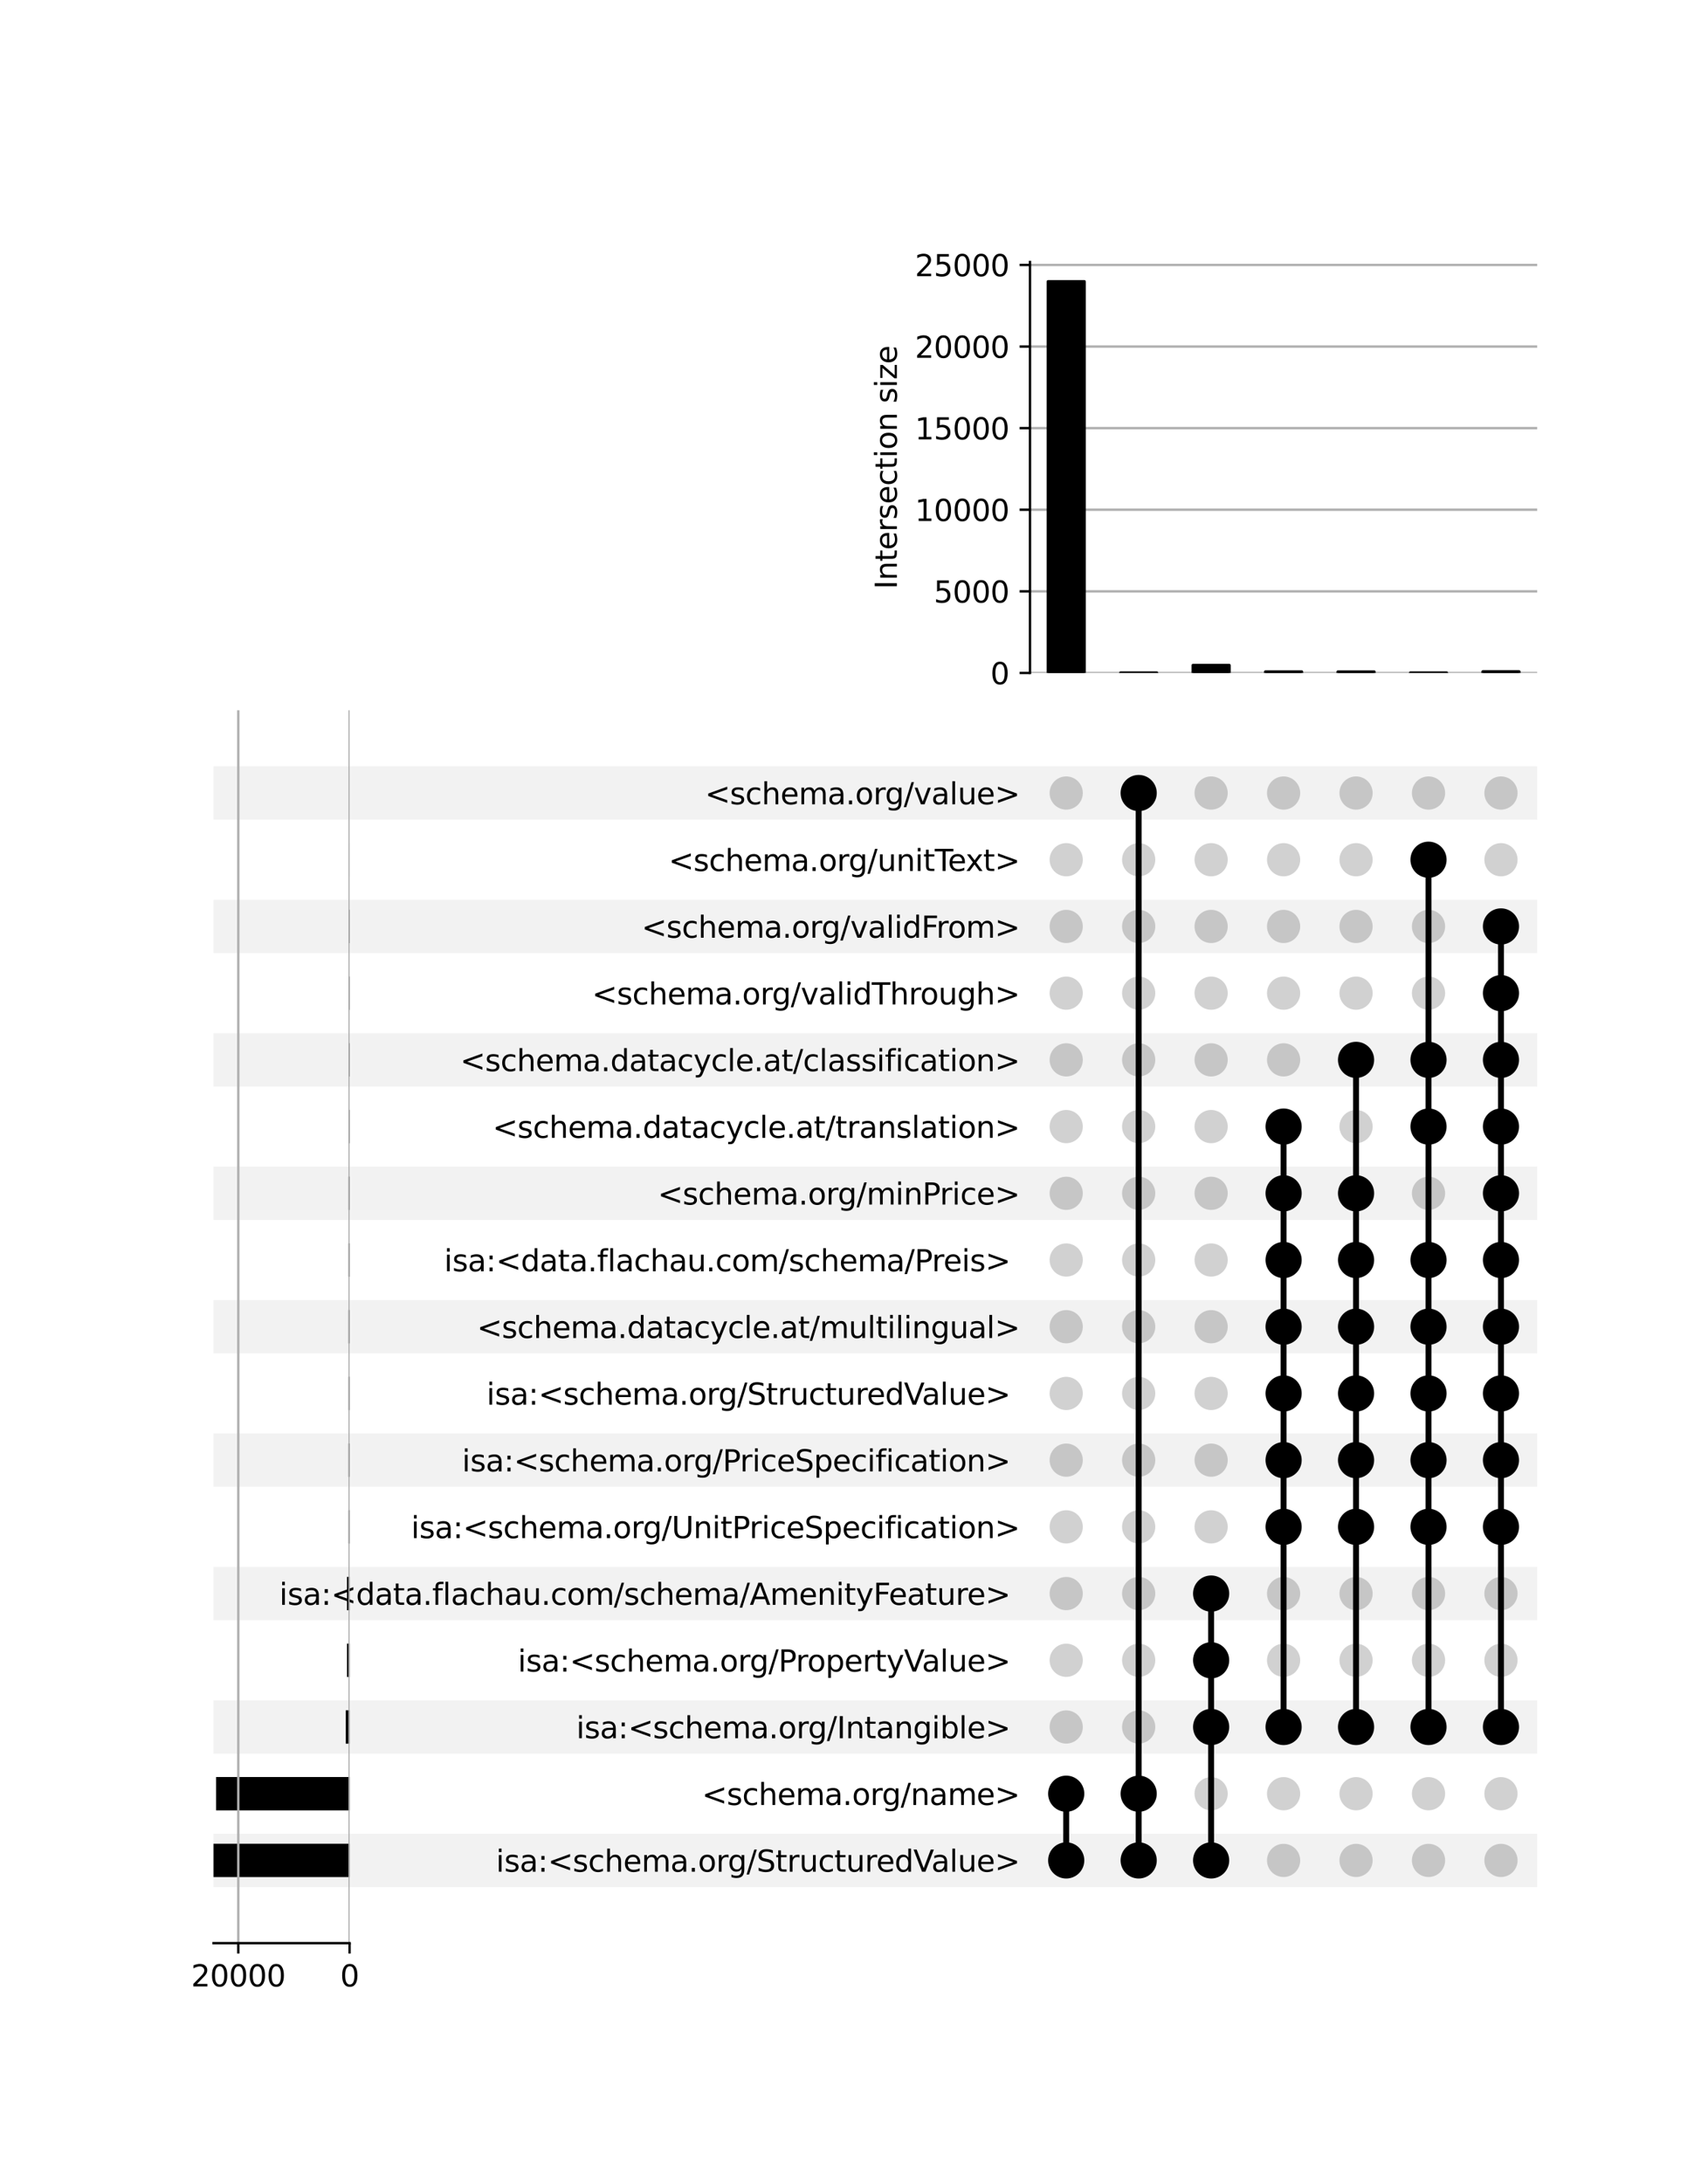 <?xml version="1.0" encoding="utf-8" standalone="no"?>
<!DOCTYPE svg PUBLIC "-//W3C//DTD SVG 1.1//EN"
  "http://www.w3.org/Graphics/SVG/1.1/DTD/svg11.dtd">
<svg xmlns:xlink="http://www.w3.org/1999/xlink" width="576pt" height="736pt" viewBox="0 0 576 736" xmlns="http://www.w3.org/2000/svg" version="1.1">
 <defs>
  <style type="text/css">*{stroke-linejoin: round; stroke-linecap: butt}</style>
 </defs>
 <g id="figure_1">
  <g id="patch_1">
   <path d="M 0 736 
L 576 736 
L 576 0 
L 0 0 
z
" style="fill: #ffffff"/>
  </g>
  <g id="axes_1">
   <g id="patch_2">
    <path d="M 72 636.149 
L 518.4 636.149 
L 518.4 618.158 
L 72 618.158 
z
" clip-path="url(#p49a52ab46e)" style="fill-opacity: 0.051"/>
   </g>
   <g id="patch_3">
    <path d="M 72 591.172 
L 518.4 591.172 
L 518.4 573.18 
L 72 573.18 
z
" clip-path="url(#p49a52ab46e)" style="fill-opacity: 0.051"/>
   </g>
   <g id="patch_4">
    <path d="M 72 546.194 
L 518.4 546.194 
L 518.4 528.203 
L 72 528.203 
z
" clip-path="url(#p49a52ab46e)" style="fill-opacity: 0.051"/>
   </g>
   <g id="patch_5">
    <path d="M 72 501.216 
L 518.4 501.216 
L 518.4 483.225 
L 72 483.225 
z
" clip-path="url(#p49a52ab46e)" style="fill-opacity: 0.051"/>
   </g>
   <g id="patch_6">
    <path d="M 72 456.238 
L 518.4 456.238 
L 518.4 438.247 
L 72 438.247 
z
" clip-path="url(#p49a52ab46e)" style="fill-opacity: 0.051"/>
   </g>
   <g id="patch_7">
    <path d="M 72 411.26 
L 518.4 411.26 
L 518.4 393.269 
L 72 393.269 
z
" clip-path="url(#p49a52ab46e)" style="fill-opacity: 0.051"/>
   </g>
   <g id="patch_8">
    <path d="M 72 366.283 
L 518.4 366.283 
L 518.4 348.292 
L 72 348.292 
z
" clip-path="url(#p49a52ab46e)" style="fill-opacity: 0.051"/>
   </g>
   <g id="patch_9">
    <path d="M 72 321.305 
L 518.4 321.305 
L 518.4 303.314 
L 72 303.314 
z
" clip-path="url(#p49a52ab46e)" style="fill-opacity: 0.051"/>
   </g>
   <g id="patch_10">
    <path d="M 72 276.327 
L 518.4 276.327 
L 518.4 258.336 
L 72 258.336 
z
" clip-path="url(#p49a52ab46e)" style="fill-opacity: 0.051"/>
   </g>
   <g id="matplotlib.axis_1"/>
   <g id="matplotlib.axis_2">
    <g id="ytick_1"/>
    <g id="ytick_2"/>
    <g id="ytick_3"/>
    <g id="ytick_4"/>
    <g id="ytick_5"/>
    <g id="ytick_6"/>
    <g id="ytick_7"/>
    <g id="ytick_8"/>
    <g id="ytick_9"/>
    <g id="ytick_10"/>
    <g id="ytick_11"/>
    <g id="ytick_12"/>
    <g id="ytick_13"/>
    <g id="ytick_14"/>
    <g id="ytick_15"/>
    <g id="ytick_16"/>
    <g id="ytick_17"/>
   </g>
  </g>
  <g id="axes_2">
   <g id="matplotlib.axis_3">
    <g id="ytick_18">
     <g id="line2d_1"/>
     <g id="text_1">
      <!-- isa:&lt;schema.org/StructuredValue&gt; -->
      <g transform="translate(167.265 630.953) scale(0.1 -0.1)">
       <defs>
        <path id="DejaVuSans-69" d="M 603 3500 
L 1178 3500 
L 1178 0 
L 603 0 
L 603 3500 
z
M 603 4863 
L 1178 4863 
L 1178 4134 
L 603 4134 
L 603 4863 
z
" transform="scale(0.016)"/>
        <path id="DejaVuSans-73" d="M 2834 3397 
L 2834 2853 
Q 2591 2978 2328 3040 
Q 2066 3103 1784 3103 
Q 1356 3103 1142 2972 
Q 928 2841 928 2578 
Q 928 2378 1081 2264 
Q 1234 2150 1697 2047 
L 1894 2003 
Q 2506 1872 2764 1633 
Q 3022 1394 3022 966 
Q 3022 478 2636 193 
Q 2250 -91 1575 -91 
Q 1294 -91 989 -36 
Q 684 19 347 128 
L 347 722 
Q 666 556 975 473 
Q 1284 391 1588 391 
Q 1994 391 2212 530 
Q 2431 669 2431 922 
Q 2431 1156 2273 1281 
Q 2116 1406 1581 1522 
L 1381 1569 
Q 847 1681 609 1914 
Q 372 2147 372 2553 
Q 372 3047 722 3315 
Q 1072 3584 1716 3584 
Q 2034 3584 2315 3537 
Q 2597 3491 2834 3397 
z
" transform="scale(0.016)"/>
        <path id="DejaVuSans-61" d="M 2194 1759 
Q 1497 1759 1228 1600 
Q 959 1441 959 1056 
Q 959 750 1161 570 
Q 1363 391 1709 391 
Q 2188 391 2477 730 
Q 2766 1069 2766 1631 
L 2766 1759 
L 2194 1759 
z
M 3341 1997 
L 3341 0 
L 2766 0 
L 2766 531 
Q 2569 213 2275 61 
Q 1981 -91 1556 -91 
Q 1019 -91 701 211 
Q 384 513 384 1019 
Q 384 1609 779 1909 
Q 1175 2209 1959 2209 
L 2766 2209 
L 2766 2266 
Q 2766 2663 2505 2880 
Q 2244 3097 1772 3097 
Q 1472 3097 1187 3025 
Q 903 2953 641 2809 
L 641 3341 
Q 956 3463 1253 3523 
Q 1550 3584 1831 3584 
Q 2591 3584 2966 3190 
Q 3341 2797 3341 1997 
z
" transform="scale(0.016)"/>
        <path id="DejaVuSans-3a" d="M 750 794 
L 1409 794 
L 1409 0 
L 750 0 
L 750 794 
z
M 750 3309 
L 1409 3309 
L 1409 2516 
L 750 2516 
L 750 3309 
z
" transform="scale(0.016)"/>
        <path id="DejaVuSans-3c" d="M 4684 3150 
L 1459 2003 
L 4684 863 
L 4684 294 
L 678 1747 
L 678 2266 
L 4684 3719 
L 4684 3150 
z
" transform="scale(0.016)"/>
        <path id="DejaVuSans-63" d="M 3122 3366 
L 3122 2828 
Q 2878 2963 2633 3030 
Q 2388 3097 2138 3097 
Q 1578 3097 1268 2742 
Q 959 2388 959 1747 
Q 959 1106 1268 751 
Q 1578 397 2138 397 
Q 2388 397 2633 464 
Q 2878 531 3122 666 
L 3122 134 
Q 2881 22 2623 -34 
Q 2366 -91 2075 -91 
Q 1284 -91 818 406 
Q 353 903 353 1747 
Q 353 2603 823 3093 
Q 1294 3584 2113 3584 
Q 2378 3584 2631 3529 
Q 2884 3475 3122 3366 
z
" transform="scale(0.016)"/>
        <path id="DejaVuSans-68" d="M 3513 2113 
L 3513 0 
L 2938 0 
L 2938 2094 
Q 2938 2591 2744 2837 
Q 2550 3084 2163 3084 
Q 1697 3084 1428 2787 
Q 1159 2491 1159 1978 
L 1159 0 
L 581 0 
L 581 4863 
L 1159 4863 
L 1159 2956 
Q 1366 3272 1645 3428 
Q 1925 3584 2291 3584 
Q 2894 3584 3203 3211 
Q 3513 2838 3513 2113 
z
" transform="scale(0.016)"/>
        <path id="DejaVuSans-65" d="M 3597 1894 
L 3597 1613 
L 953 1613 
Q 991 1019 1311 708 
Q 1631 397 2203 397 
Q 2534 397 2845 478 
Q 3156 559 3463 722 
L 3463 178 
Q 3153 47 2828 -22 
Q 2503 -91 2169 -91 
Q 1331 -91 842 396 
Q 353 884 353 1716 
Q 353 2575 817 3079 
Q 1281 3584 2069 3584 
Q 2775 3584 3186 3129 
Q 3597 2675 3597 1894 
z
M 3022 2063 
Q 3016 2534 2758 2815 
Q 2500 3097 2075 3097 
Q 1594 3097 1305 2825 
Q 1016 2553 972 2059 
L 3022 2063 
z
" transform="scale(0.016)"/>
        <path id="DejaVuSans-6d" d="M 3328 2828 
Q 3544 3216 3844 3400 
Q 4144 3584 4550 3584 
Q 5097 3584 5394 3201 
Q 5691 2819 5691 2113 
L 5691 0 
L 5113 0 
L 5113 2094 
Q 5113 2597 4934 2840 
Q 4756 3084 4391 3084 
Q 3944 3084 3684 2787 
Q 3425 2491 3425 1978 
L 3425 0 
L 2847 0 
L 2847 2094 
Q 2847 2600 2669 2842 
Q 2491 3084 2119 3084 
Q 1678 3084 1418 2786 
Q 1159 2488 1159 1978 
L 1159 0 
L 581 0 
L 581 3500 
L 1159 3500 
L 1159 2956 
Q 1356 3278 1631 3431 
Q 1906 3584 2284 3584 
Q 2666 3584 2933 3390 
Q 3200 3197 3328 2828 
z
" transform="scale(0.016)"/>
        <path id="DejaVuSans-2e" d="M 684 794 
L 1344 794 
L 1344 0 
L 684 0 
L 684 794 
z
" transform="scale(0.016)"/>
        <path id="DejaVuSans-6f" d="M 1959 3097 
Q 1497 3097 1228 2736 
Q 959 2375 959 1747 
Q 959 1119 1226 758 
Q 1494 397 1959 397 
Q 2419 397 2687 759 
Q 2956 1122 2956 1747 
Q 2956 2369 2687 2733 
Q 2419 3097 1959 3097 
z
M 1959 3584 
Q 2709 3584 3137 3096 
Q 3566 2609 3566 1747 
Q 3566 888 3137 398 
Q 2709 -91 1959 -91 
Q 1206 -91 779 398 
Q 353 888 353 1747 
Q 353 2609 779 3096 
Q 1206 3584 1959 3584 
z
" transform="scale(0.016)"/>
        <path id="DejaVuSans-72" d="M 2631 2963 
Q 2534 3019 2420 3045 
Q 2306 3072 2169 3072 
Q 1681 3072 1420 2755 
Q 1159 2438 1159 1844 
L 1159 0 
L 581 0 
L 581 3500 
L 1159 3500 
L 1159 2956 
Q 1341 3275 1631 3429 
Q 1922 3584 2338 3584 
Q 2397 3584 2469 3576 
Q 2541 3569 2628 3553 
L 2631 2963 
z
" transform="scale(0.016)"/>
        <path id="DejaVuSans-67" d="M 2906 1791 
Q 2906 2416 2648 2759 
Q 2391 3103 1925 3103 
Q 1463 3103 1205 2759 
Q 947 2416 947 1791 
Q 947 1169 1205 825 
Q 1463 481 1925 481 
Q 2391 481 2648 825 
Q 2906 1169 2906 1791 
z
M 3481 434 
Q 3481 -459 3084 -895 
Q 2688 -1331 1869 -1331 
Q 1566 -1331 1297 -1286 
Q 1028 -1241 775 -1147 
L 775 -588 
Q 1028 -725 1275 -790 
Q 1522 -856 1778 -856 
Q 2344 -856 2625 -561 
Q 2906 -266 2906 331 
L 2906 616 
Q 2728 306 2450 153 
Q 2172 0 1784 0 
Q 1141 0 747 490 
Q 353 981 353 1791 
Q 353 2603 747 3093 
Q 1141 3584 1784 3584 
Q 2172 3584 2450 3431 
Q 2728 3278 2906 2969 
L 2906 3500 
L 3481 3500 
L 3481 434 
z
" transform="scale(0.016)"/>
        <path id="DejaVuSans-2f" d="M 1625 4666 
L 2156 4666 
L 531 -594 
L 0 -594 
L 1625 4666 
z
" transform="scale(0.016)"/>
        <path id="DejaVuSans-53" d="M 3425 4513 
L 3425 3897 
Q 3066 4069 2747 4153 
Q 2428 4238 2131 4238 
Q 1616 4238 1336 4038 
Q 1056 3838 1056 3469 
Q 1056 3159 1242 3001 
Q 1428 2844 1947 2747 
L 2328 2669 
Q 3034 2534 3370 2195 
Q 3706 1856 3706 1288 
Q 3706 609 3251 259 
Q 2797 -91 1919 -91 
Q 1588 -91 1214 -16 
Q 841 59 441 206 
L 441 856 
Q 825 641 1194 531 
Q 1563 422 1919 422 
Q 2459 422 2753 634 
Q 3047 847 3047 1241 
Q 3047 1584 2836 1778 
Q 2625 1972 2144 2069 
L 1759 2144 
Q 1053 2284 737 2584 
Q 422 2884 422 3419 
Q 422 4038 858 4394 
Q 1294 4750 2059 4750 
Q 2388 4750 2728 4690 
Q 3069 4631 3425 4513 
z
" transform="scale(0.016)"/>
        <path id="DejaVuSans-74" d="M 1172 4494 
L 1172 3500 
L 2356 3500 
L 2356 3053 
L 1172 3053 
L 1172 1153 
Q 1172 725 1289 603 
Q 1406 481 1766 481 
L 2356 481 
L 2356 0 
L 1766 0 
Q 1100 0 847 248 
Q 594 497 594 1153 
L 594 3053 
L 172 3053 
L 172 3500 
L 594 3500 
L 594 4494 
L 1172 4494 
z
" transform="scale(0.016)"/>
        <path id="DejaVuSans-75" d="M 544 1381 
L 544 3500 
L 1119 3500 
L 1119 1403 
Q 1119 906 1312 657 
Q 1506 409 1894 409 
Q 2359 409 2629 706 
Q 2900 1003 2900 1516 
L 2900 3500 
L 3475 3500 
L 3475 0 
L 2900 0 
L 2900 538 
Q 2691 219 2414 64 
Q 2138 -91 1772 -91 
Q 1169 -91 856 284 
Q 544 659 544 1381 
z
M 1991 3584 
L 1991 3584 
z
" transform="scale(0.016)"/>
        <path id="DejaVuSans-64" d="M 2906 2969 
L 2906 4863 
L 3481 4863 
L 3481 0 
L 2906 0 
L 2906 525 
Q 2725 213 2448 61 
Q 2172 -91 1784 -91 
Q 1150 -91 751 415 
Q 353 922 353 1747 
Q 353 2572 751 3078 
Q 1150 3584 1784 3584 
Q 2172 3584 2448 3432 
Q 2725 3281 2906 2969 
z
M 947 1747 
Q 947 1113 1208 752 
Q 1469 391 1925 391 
Q 2381 391 2643 752 
Q 2906 1113 2906 1747 
Q 2906 2381 2643 2742 
Q 2381 3103 1925 3103 
Q 1469 3103 1208 2742 
Q 947 2381 947 1747 
z
" transform="scale(0.016)"/>
        <path id="DejaVuSans-56" d="M 1831 0 
L 50 4666 
L 709 4666 
L 2188 738 
L 3669 4666 
L 4325 4666 
L 2547 0 
L 1831 0 
z
" transform="scale(0.016)"/>
        <path id="DejaVuSans-6c" d="M 603 4863 
L 1178 4863 
L 1178 0 
L 603 0 
L 603 4863 
z
" transform="scale(0.016)"/>
        <path id="DejaVuSans-3e" d="M 678 3150 
L 678 3719 
L 4684 2266 
L 4684 1747 
L 678 294 
L 678 863 
L 3897 2003 
L 678 3150 
z
" transform="scale(0.016)"/>
       </defs>
       <use xlink:href="#DejaVuSans-69"/>
       <use xlink:href="#DejaVuSans-73" x="27.783"/>
       <use xlink:href="#DejaVuSans-61" x="79.883"/>
       <use xlink:href="#DejaVuSans-3a" x="141.162"/>
       <use xlink:href="#DejaVuSans-3c" x="174.854"/>
       <use xlink:href="#DejaVuSans-73" x="258.643"/>
       <use xlink:href="#DejaVuSans-63" x="310.742"/>
       <use xlink:href="#DejaVuSans-68" x="365.723"/>
       <use xlink:href="#DejaVuSans-65" x="429.102"/>
       <use xlink:href="#DejaVuSans-6d" x="490.625"/>
       <use xlink:href="#DejaVuSans-61" x="588.037"/>
       <use xlink:href="#DejaVuSans-2e" x="649.316"/>
       <use xlink:href="#DejaVuSans-6f" x="681.104"/>
       <use xlink:href="#DejaVuSans-72" x="742.285"/>
       <use xlink:href="#DejaVuSans-67" x="781.648"/>
       <use xlink:href="#DejaVuSans-2f" x="845.125"/>
       <use xlink:href="#DejaVuSans-53" x="878.816"/>
       <use xlink:href="#DejaVuSans-74" x="942.293"/>
       <use xlink:href="#DejaVuSans-72" x="981.502"/>
       <use xlink:href="#DejaVuSans-75" x="1022.615"/>
       <use xlink:href="#DejaVuSans-63" x="1085.994"/>
       <use xlink:href="#DejaVuSans-74" x="1140.975"/>
       <use xlink:href="#DejaVuSans-75" x="1180.184"/>
       <use xlink:href="#DejaVuSans-72" x="1243.562"/>
       <use xlink:href="#DejaVuSans-65" x="1282.426"/>
       <use xlink:href="#DejaVuSans-64" x="1343.949"/>
       <use xlink:href="#DejaVuSans-56" x="1407.426"/>
       <use xlink:href="#DejaVuSans-61" x="1468.084"/>
       <use xlink:href="#DejaVuSans-6c" x="1529.363"/>
       <use xlink:href="#DejaVuSans-75" x="1557.146"/>
       <use xlink:href="#DejaVuSans-65" x="1620.525"/>
       <use xlink:href="#DejaVuSans-3e" x="1682.049"/>
      </g>
     </g>
    </g>
    <g id="ytick_19">
     <g id="line2d_2"/>
     <g id="text_2">
      <!-- &lt;schema.org/name&gt; -->
      <g transform="translate(236.714 608.464) scale(0.1 -0.1)">
       <defs>
        <path id="DejaVuSans-6e" d="M 3513 2113 
L 3513 0 
L 2938 0 
L 2938 2094 
Q 2938 2591 2744 2837 
Q 2550 3084 2163 3084 
Q 1697 3084 1428 2787 
Q 1159 2491 1159 1978 
L 1159 0 
L 581 0 
L 581 3500 
L 1159 3500 
L 1159 2956 
Q 1366 3272 1645 3428 
Q 1925 3584 2291 3584 
Q 2894 3584 3203 3211 
Q 3513 2838 3513 2113 
z
" transform="scale(0.016)"/>
       </defs>
       <use xlink:href="#DejaVuSans-3c"/>
       <use xlink:href="#DejaVuSans-73" x="83.789"/>
       <use xlink:href="#DejaVuSans-63" x="135.889"/>
       <use xlink:href="#DejaVuSans-68" x="190.869"/>
       <use xlink:href="#DejaVuSans-65" x="254.248"/>
       <use xlink:href="#DejaVuSans-6d" x="315.771"/>
       <use xlink:href="#DejaVuSans-61" x="413.184"/>
       <use xlink:href="#DejaVuSans-2e" x="474.463"/>
       <use xlink:href="#DejaVuSans-6f" x="506.25"/>
       <use xlink:href="#DejaVuSans-72" x="567.432"/>
       <use xlink:href="#DejaVuSans-67" x="606.795"/>
       <use xlink:href="#DejaVuSans-2f" x="670.271"/>
       <use xlink:href="#DejaVuSans-6e" x="703.963"/>
       <use xlink:href="#DejaVuSans-61" x="767.342"/>
       <use xlink:href="#DejaVuSans-6d" x="828.621"/>
       <use xlink:href="#DejaVuSans-65" x="926.033"/>
       <use xlink:href="#DejaVuSans-3e" x="987.557"/>
      </g>
     </g>
    </g>
    <g id="ytick_20">
     <g id="line2d_3"/>
     <g id="text_3">
      <!-- isa:&lt;schema.org/Intangible&gt;  -->
      <g transform="translate(194.331 585.975) scale(0.1 -0.1)">
       <defs>
        <path id="DejaVuSans-49" d="M 628 4666 
L 1259 4666 
L 1259 0 
L 628 0 
L 628 4666 
z
" transform="scale(0.016)"/>
        <path id="DejaVuSans-62" d="M 3116 1747 
Q 3116 2381 2855 2742 
Q 2594 3103 2138 3103 
Q 1681 3103 1420 2742 
Q 1159 2381 1159 1747 
Q 1159 1113 1420 752 
Q 1681 391 2138 391 
Q 2594 391 2855 752 
Q 3116 1113 3116 1747 
z
M 1159 2969 
Q 1341 3281 1617 3432 
Q 1894 3584 2278 3584 
Q 2916 3584 3314 3078 
Q 3713 2572 3713 1747 
Q 3713 922 3314 415 
Q 2916 -91 2278 -91 
Q 1894 -91 1617 61 
Q 1341 213 1159 525 
L 1159 0 
L 581 0 
L 581 4863 
L 1159 4863 
L 1159 2969 
z
" transform="scale(0.016)"/>
        <path id="DejaVuSans-20" transform="scale(0.016)"/>
       </defs>
       <use xlink:href="#DejaVuSans-69"/>
       <use xlink:href="#DejaVuSans-73" x="27.783"/>
       <use xlink:href="#DejaVuSans-61" x="79.883"/>
       <use xlink:href="#DejaVuSans-3a" x="141.162"/>
       <use xlink:href="#DejaVuSans-3c" x="174.854"/>
       <use xlink:href="#DejaVuSans-73" x="258.643"/>
       <use xlink:href="#DejaVuSans-63" x="310.742"/>
       <use xlink:href="#DejaVuSans-68" x="365.723"/>
       <use xlink:href="#DejaVuSans-65" x="429.102"/>
       <use xlink:href="#DejaVuSans-6d" x="490.625"/>
       <use xlink:href="#DejaVuSans-61" x="588.037"/>
       <use xlink:href="#DejaVuSans-2e" x="649.316"/>
       <use xlink:href="#DejaVuSans-6f" x="681.104"/>
       <use xlink:href="#DejaVuSans-72" x="742.285"/>
       <use xlink:href="#DejaVuSans-67" x="781.648"/>
       <use xlink:href="#DejaVuSans-2f" x="845.125"/>
       <use xlink:href="#DejaVuSans-49" x="878.816"/>
       <use xlink:href="#DejaVuSans-6e" x="908.309"/>
       <use xlink:href="#DejaVuSans-74" x="971.688"/>
       <use xlink:href="#DejaVuSans-61" x="1010.896"/>
       <use xlink:href="#DejaVuSans-6e" x="1072.176"/>
       <use xlink:href="#DejaVuSans-67" x="1135.555"/>
       <use xlink:href="#DejaVuSans-69" x="1199.031"/>
       <use xlink:href="#DejaVuSans-62" x="1226.814"/>
       <use xlink:href="#DejaVuSans-6c" x="1290.291"/>
       <use xlink:href="#DejaVuSans-65" x="1318.074"/>
       <use xlink:href="#DejaVuSans-3e" x="1379.598"/>
       <use xlink:href="#DejaVuSans-20" x="1463.387"/>
      </g>
     </g>
    </g>
    <g id="ytick_21">
     <g id="line2d_4"/>
     <g id="text_4">
      <!-- isa:&lt;schema.org/PropertyValue&gt;  -->
      <g transform="translate(174.637 563.486) scale(0.1 -0.1)">
       <defs>
        <path id="DejaVuSans-50" d="M 1259 4147 
L 1259 2394 
L 2053 2394 
Q 2494 2394 2734 2622 
Q 2975 2850 2975 3272 
Q 2975 3691 2734 3919 
Q 2494 4147 2053 4147 
L 1259 4147 
z
M 628 4666 
L 2053 4666 
Q 2838 4666 3239 4311 
Q 3641 3956 3641 3272 
Q 3641 2581 3239 2228 
Q 2838 1875 2053 1875 
L 1259 1875 
L 1259 0 
L 628 0 
L 628 4666 
z
" transform="scale(0.016)"/>
        <path id="DejaVuSans-70" d="M 1159 525 
L 1159 -1331 
L 581 -1331 
L 581 3500 
L 1159 3500 
L 1159 2969 
Q 1341 3281 1617 3432 
Q 1894 3584 2278 3584 
Q 2916 3584 3314 3078 
Q 3713 2572 3713 1747 
Q 3713 922 3314 415 
Q 2916 -91 2278 -91 
Q 1894 -91 1617 61 
Q 1341 213 1159 525 
z
M 3116 1747 
Q 3116 2381 2855 2742 
Q 2594 3103 2138 3103 
Q 1681 3103 1420 2742 
Q 1159 2381 1159 1747 
Q 1159 1113 1420 752 
Q 1681 391 2138 391 
Q 2594 391 2855 752 
Q 3116 1113 3116 1747 
z
" transform="scale(0.016)"/>
        <path id="DejaVuSans-79" d="M 2059 -325 
Q 1816 -950 1584 -1140 
Q 1353 -1331 966 -1331 
L 506 -1331 
L 506 -850 
L 844 -850 
Q 1081 -850 1212 -737 
Q 1344 -625 1503 -206 
L 1606 56 
L 191 3500 
L 800 3500 
L 1894 763 
L 2988 3500 
L 3597 3500 
L 2059 -325 
z
" transform="scale(0.016)"/>
       </defs>
       <use xlink:href="#DejaVuSans-69"/>
       <use xlink:href="#DejaVuSans-73" x="27.783"/>
       <use xlink:href="#DejaVuSans-61" x="79.883"/>
       <use xlink:href="#DejaVuSans-3a" x="141.162"/>
       <use xlink:href="#DejaVuSans-3c" x="174.854"/>
       <use xlink:href="#DejaVuSans-73" x="258.643"/>
       <use xlink:href="#DejaVuSans-63" x="310.742"/>
       <use xlink:href="#DejaVuSans-68" x="365.723"/>
       <use xlink:href="#DejaVuSans-65" x="429.102"/>
       <use xlink:href="#DejaVuSans-6d" x="490.625"/>
       <use xlink:href="#DejaVuSans-61" x="588.037"/>
       <use xlink:href="#DejaVuSans-2e" x="649.316"/>
       <use xlink:href="#DejaVuSans-6f" x="681.104"/>
       <use xlink:href="#DejaVuSans-72" x="742.285"/>
       <use xlink:href="#DejaVuSans-67" x="781.648"/>
       <use xlink:href="#DejaVuSans-2f" x="845.125"/>
       <use xlink:href="#DejaVuSans-50" x="878.816"/>
       <use xlink:href="#DejaVuSans-72" x="937.369"/>
       <use xlink:href="#DejaVuSans-6f" x="976.232"/>
       <use xlink:href="#DejaVuSans-70" x="1037.414"/>
       <use xlink:href="#DejaVuSans-65" x="1100.891"/>
       <use xlink:href="#DejaVuSans-72" x="1162.414"/>
       <use xlink:href="#DejaVuSans-74" x="1203.527"/>
       <use xlink:href="#DejaVuSans-79" x="1242.736"/>
       <use xlink:href="#DejaVuSans-56" x="1301.916"/>
       <use xlink:href="#DejaVuSans-61" x="1362.574"/>
       <use xlink:href="#DejaVuSans-6c" x="1423.854"/>
       <use xlink:href="#DejaVuSans-75" x="1451.637"/>
       <use xlink:href="#DejaVuSans-65" x="1515.016"/>
       <use xlink:href="#DejaVuSans-3e" x="1576.539"/>
       <use xlink:href="#DejaVuSans-20" x="1660.328"/>
      </g>
     </g>
    </g>
    <g id="ytick_22">
     <g id="line2d_5"/>
     <g id="text_5">
      <!-- isa:&lt;data.flachau.com/schema/AmenityFeature&gt;  -->
      <g transform="translate(94.187 540.997) scale(0.1 -0.1)">
       <defs>
        <path id="DejaVuSans-66" d="M 2375 4863 
L 2375 4384 
L 1825 4384 
Q 1516 4384 1395 4259 
Q 1275 4134 1275 3809 
L 1275 3500 
L 2222 3500 
L 2222 3053 
L 1275 3053 
L 1275 0 
L 697 0 
L 697 3053 
L 147 3053 
L 147 3500 
L 697 3500 
L 697 3744 
Q 697 4328 969 4595 
Q 1241 4863 1831 4863 
L 2375 4863 
z
" transform="scale(0.016)"/>
        <path id="DejaVuSans-41" d="M 2188 4044 
L 1331 1722 
L 3047 1722 
L 2188 4044 
z
M 1831 4666 
L 2547 4666 
L 4325 0 
L 3669 0 
L 3244 1197 
L 1141 1197 
L 716 0 
L 50 0 
L 1831 4666 
z
" transform="scale(0.016)"/>
        <path id="DejaVuSans-46" d="M 628 4666 
L 3309 4666 
L 3309 4134 
L 1259 4134 
L 1259 2759 
L 3109 2759 
L 3109 2228 
L 1259 2228 
L 1259 0 
L 628 0 
L 628 4666 
z
" transform="scale(0.016)"/>
       </defs>
       <use xlink:href="#DejaVuSans-69"/>
       <use xlink:href="#DejaVuSans-73" x="27.783"/>
       <use xlink:href="#DejaVuSans-61" x="79.883"/>
       <use xlink:href="#DejaVuSans-3a" x="141.162"/>
       <use xlink:href="#DejaVuSans-3c" x="174.854"/>
       <use xlink:href="#DejaVuSans-64" x="258.643"/>
       <use xlink:href="#DejaVuSans-61" x="322.119"/>
       <use xlink:href="#DejaVuSans-74" x="383.398"/>
       <use xlink:href="#DejaVuSans-61" x="422.607"/>
       <use xlink:href="#DejaVuSans-2e" x="483.887"/>
       <use xlink:href="#DejaVuSans-66" x="515.674"/>
       <use xlink:href="#DejaVuSans-6c" x="550.879"/>
       <use xlink:href="#DejaVuSans-61" x="578.662"/>
       <use xlink:href="#DejaVuSans-63" x="639.941"/>
       <use xlink:href="#DejaVuSans-68" x="694.922"/>
       <use xlink:href="#DejaVuSans-61" x="758.301"/>
       <use xlink:href="#DejaVuSans-75" x="819.58"/>
       <use xlink:href="#DejaVuSans-2e" x="882.959"/>
       <use xlink:href="#DejaVuSans-63" x="914.746"/>
       <use xlink:href="#DejaVuSans-6f" x="969.727"/>
       <use xlink:href="#DejaVuSans-6d" x="1030.908"/>
       <use xlink:href="#DejaVuSans-2f" x="1128.32"/>
       <use xlink:href="#DejaVuSans-73" x="1162.012"/>
       <use xlink:href="#DejaVuSans-63" x="1214.111"/>
       <use xlink:href="#DejaVuSans-68" x="1269.092"/>
       <use xlink:href="#DejaVuSans-65" x="1332.471"/>
       <use xlink:href="#DejaVuSans-6d" x="1393.994"/>
       <use xlink:href="#DejaVuSans-61" x="1491.406"/>
       <use xlink:href="#DejaVuSans-2f" x="1552.686"/>
       <use xlink:href="#DejaVuSans-41" x="1586.377"/>
       <use xlink:href="#DejaVuSans-6d" x="1654.785"/>
       <use xlink:href="#DejaVuSans-65" x="1752.197"/>
       <use xlink:href="#DejaVuSans-6e" x="1813.721"/>
       <use xlink:href="#DejaVuSans-69" x="1877.1"/>
       <use xlink:href="#DejaVuSans-74" x="1904.883"/>
       <use xlink:href="#DejaVuSans-79" x="1944.092"/>
       <use xlink:href="#DejaVuSans-46" x="2003.271"/>
       <use xlink:href="#DejaVuSans-65" x="2055.291"/>
       <use xlink:href="#DejaVuSans-61" x="2116.814"/>
       <use xlink:href="#DejaVuSans-74" x="2178.094"/>
       <use xlink:href="#DejaVuSans-75" x="2217.303"/>
       <use xlink:href="#DejaVuSans-72" x="2280.682"/>
       <use xlink:href="#DejaVuSans-65" x="2319.545"/>
       <use xlink:href="#DejaVuSans-3e" x="2381.068"/>
       <use xlink:href="#DejaVuSans-20" x="2464.857"/>
      </g>
     </g>
    </g>
    <g id="ytick_23">
     <g id="line2d_6"/>
     <g id="text_6">
      <!-- isa:&lt;schema.org/UnitPriceSpecification&gt; -->
      <g transform="translate(138.632 518.509) scale(0.1 -0.1)">
       <defs>
        <path id="DejaVuSans-55" d="M 556 4666 
L 1191 4666 
L 1191 1831 
Q 1191 1081 1462 751 
Q 1734 422 2344 422 
Q 2950 422 3222 751 
Q 3494 1081 3494 1831 
L 3494 4666 
L 4128 4666 
L 4128 1753 
Q 4128 841 3676 375 
Q 3225 -91 2344 -91 
Q 1459 -91 1007 375 
Q 556 841 556 1753 
L 556 4666 
z
" transform="scale(0.016)"/>
       </defs>
       <use xlink:href="#DejaVuSans-69"/>
       <use xlink:href="#DejaVuSans-73" x="27.783"/>
       <use xlink:href="#DejaVuSans-61" x="79.883"/>
       <use xlink:href="#DejaVuSans-3a" x="141.162"/>
       <use xlink:href="#DejaVuSans-3c" x="174.854"/>
       <use xlink:href="#DejaVuSans-73" x="258.643"/>
       <use xlink:href="#DejaVuSans-63" x="310.742"/>
       <use xlink:href="#DejaVuSans-68" x="365.723"/>
       <use xlink:href="#DejaVuSans-65" x="429.102"/>
       <use xlink:href="#DejaVuSans-6d" x="490.625"/>
       <use xlink:href="#DejaVuSans-61" x="588.037"/>
       <use xlink:href="#DejaVuSans-2e" x="649.316"/>
       <use xlink:href="#DejaVuSans-6f" x="681.104"/>
       <use xlink:href="#DejaVuSans-72" x="742.285"/>
       <use xlink:href="#DejaVuSans-67" x="781.648"/>
       <use xlink:href="#DejaVuSans-2f" x="845.125"/>
       <use xlink:href="#DejaVuSans-55" x="878.816"/>
       <use xlink:href="#DejaVuSans-6e" x="952.01"/>
       <use xlink:href="#DejaVuSans-69" x="1015.389"/>
       <use xlink:href="#DejaVuSans-74" x="1043.172"/>
       <use xlink:href="#DejaVuSans-50" x="1082.381"/>
       <use xlink:href="#DejaVuSans-72" x="1140.934"/>
       <use xlink:href="#DejaVuSans-69" x="1182.047"/>
       <use xlink:href="#DejaVuSans-63" x="1209.83"/>
       <use xlink:href="#DejaVuSans-65" x="1264.811"/>
       <use xlink:href="#DejaVuSans-53" x="1326.334"/>
       <use xlink:href="#DejaVuSans-70" x="1389.811"/>
       <use xlink:href="#DejaVuSans-65" x="1453.287"/>
       <use xlink:href="#DejaVuSans-63" x="1514.811"/>
       <use xlink:href="#DejaVuSans-69" x="1569.791"/>
       <use xlink:href="#DejaVuSans-66" x="1597.574"/>
       <use xlink:href="#DejaVuSans-69" x="1632.779"/>
       <use xlink:href="#DejaVuSans-63" x="1660.562"/>
       <use xlink:href="#DejaVuSans-61" x="1715.543"/>
       <use xlink:href="#DejaVuSans-74" x="1776.822"/>
       <use xlink:href="#DejaVuSans-69" x="1816.031"/>
       <use xlink:href="#DejaVuSans-6f" x="1843.814"/>
       <use xlink:href="#DejaVuSans-6e" x="1904.996"/>
       <use xlink:href="#DejaVuSans-3e" x="1968.375"/>
      </g>
     </g>
    </g>
    <g id="ytick_24">
     <g id="line2d_7"/>
     <g id="text_7">
      <!-- isa:&lt;schema.org/PriceSpecification&gt;  -->
      <g transform="translate(155.809 496.02) scale(0.1 -0.1)">
       <use xlink:href="#DejaVuSans-69"/>
       <use xlink:href="#DejaVuSans-73" x="27.783"/>
       <use xlink:href="#DejaVuSans-61" x="79.883"/>
       <use xlink:href="#DejaVuSans-3a" x="141.162"/>
       <use xlink:href="#DejaVuSans-3c" x="174.854"/>
       <use xlink:href="#DejaVuSans-73" x="258.643"/>
       <use xlink:href="#DejaVuSans-63" x="310.742"/>
       <use xlink:href="#DejaVuSans-68" x="365.723"/>
       <use xlink:href="#DejaVuSans-65" x="429.102"/>
       <use xlink:href="#DejaVuSans-6d" x="490.625"/>
       <use xlink:href="#DejaVuSans-61" x="588.037"/>
       <use xlink:href="#DejaVuSans-2e" x="649.316"/>
       <use xlink:href="#DejaVuSans-6f" x="681.104"/>
       <use xlink:href="#DejaVuSans-72" x="742.285"/>
       <use xlink:href="#DejaVuSans-67" x="781.648"/>
       <use xlink:href="#DejaVuSans-2f" x="845.125"/>
       <use xlink:href="#DejaVuSans-50" x="878.816"/>
       <use xlink:href="#DejaVuSans-72" x="937.369"/>
       <use xlink:href="#DejaVuSans-69" x="978.482"/>
       <use xlink:href="#DejaVuSans-63" x="1006.266"/>
       <use xlink:href="#DejaVuSans-65" x="1061.246"/>
       <use xlink:href="#DejaVuSans-53" x="1122.77"/>
       <use xlink:href="#DejaVuSans-70" x="1186.246"/>
       <use xlink:href="#DejaVuSans-65" x="1249.723"/>
       <use xlink:href="#DejaVuSans-63" x="1311.246"/>
       <use xlink:href="#DejaVuSans-69" x="1366.227"/>
       <use xlink:href="#DejaVuSans-66" x="1394.01"/>
       <use xlink:href="#DejaVuSans-69" x="1429.215"/>
       <use xlink:href="#DejaVuSans-63" x="1456.998"/>
       <use xlink:href="#DejaVuSans-61" x="1511.979"/>
       <use xlink:href="#DejaVuSans-74" x="1573.258"/>
       <use xlink:href="#DejaVuSans-69" x="1612.467"/>
       <use xlink:href="#DejaVuSans-6f" x="1640.25"/>
       <use xlink:href="#DejaVuSans-6e" x="1701.432"/>
       <use xlink:href="#DejaVuSans-3e" x="1764.811"/>
       <use xlink:href="#DejaVuSans-20" x="1848.6"/>
      </g>
     </g>
    </g>
    <g id="ytick_25">
     <g id="line2d_8"/>
     <g id="text_8">
      <!-- isa:&lt;schema.org/StructuredValue&gt;  -->
      <g transform="translate(164.087 473.531) scale(0.1 -0.1)">
       <use xlink:href="#DejaVuSans-69"/>
       <use xlink:href="#DejaVuSans-73" x="27.783"/>
       <use xlink:href="#DejaVuSans-61" x="79.883"/>
       <use xlink:href="#DejaVuSans-3a" x="141.162"/>
       <use xlink:href="#DejaVuSans-3c" x="174.854"/>
       <use xlink:href="#DejaVuSans-73" x="258.643"/>
       <use xlink:href="#DejaVuSans-63" x="310.742"/>
       <use xlink:href="#DejaVuSans-68" x="365.723"/>
       <use xlink:href="#DejaVuSans-65" x="429.102"/>
       <use xlink:href="#DejaVuSans-6d" x="490.625"/>
       <use xlink:href="#DejaVuSans-61" x="588.037"/>
       <use xlink:href="#DejaVuSans-2e" x="649.316"/>
       <use xlink:href="#DejaVuSans-6f" x="681.104"/>
       <use xlink:href="#DejaVuSans-72" x="742.285"/>
       <use xlink:href="#DejaVuSans-67" x="781.648"/>
       <use xlink:href="#DejaVuSans-2f" x="845.125"/>
       <use xlink:href="#DejaVuSans-53" x="878.816"/>
       <use xlink:href="#DejaVuSans-74" x="942.293"/>
       <use xlink:href="#DejaVuSans-72" x="981.502"/>
       <use xlink:href="#DejaVuSans-75" x="1022.615"/>
       <use xlink:href="#DejaVuSans-63" x="1085.994"/>
       <use xlink:href="#DejaVuSans-74" x="1140.975"/>
       <use xlink:href="#DejaVuSans-75" x="1180.184"/>
       <use xlink:href="#DejaVuSans-72" x="1243.562"/>
       <use xlink:href="#DejaVuSans-65" x="1282.426"/>
       <use xlink:href="#DejaVuSans-64" x="1343.949"/>
       <use xlink:href="#DejaVuSans-56" x="1407.426"/>
       <use xlink:href="#DejaVuSans-61" x="1468.084"/>
       <use xlink:href="#DejaVuSans-6c" x="1529.363"/>
       <use xlink:href="#DejaVuSans-75" x="1557.146"/>
       <use xlink:href="#DejaVuSans-65" x="1620.525"/>
       <use xlink:href="#DejaVuSans-3e" x="1682.049"/>
       <use xlink:href="#DejaVuSans-20" x="1765.838"/>
      </g>
     </g>
    </g>
    <g id="ytick_26">
     <g id="line2d_9"/>
     <g id="text_9">
      <!-- &lt;schema.datacycle.at/multilingual&gt; -->
      <g transform="translate(160.837 451.042) scale(0.1 -0.1)">
       <use xlink:href="#DejaVuSans-3c"/>
       <use xlink:href="#DejaVuSans-73" x="83.789"/>
       <use xlink:href="#DejaVuSans-63" x="135.889"/>
       <use xlink:href="#DejaVuSans-68" x="190.869"/>
       <use xlink:href="#DejaVuSans-65" x="254.248"/>
       <use xlink:href="#DejaVuSans-6d" x="315.771"/>
       <use xlink:href="#DejaVuSans-61" x="413.184"/>
       <use xlink:href="#DejaVuSans-2e" x="474.463"/>
       <use xlink:href="#DejaVuSans-64" x="506.25"/>
       <use xlink:href="#DejaVuSans-61" x="569.727"/>
       <use xlink:href="#DejaVuSans-74" x="631.006"/>
       <use xlink:href="#DejaVuSans-61" x="670.215"/>
       <use xlink:href="#DejaVuSans-63" x="731.494"/>
       <use xlink:href="#DejaVuSans-79" x="786.475"/>
       <use xlink:href="#DejaVuSans-63" x="845.654"/>
       <use xlink:href="#DejaVuSans-6c" x="900.635"/>
       <use xlink:href="#DejaVuSans-65" x="928.418"/>
       <use xlink:href="#DejaVuSans-2e" x="989.941"/>
       <use xlink:href="#DejaVuSans-61" x="1021.729"/>
       <use xlink:href="#DejaVuSans-74" x="1083.008"/>
       <use xlink:href="#DejaVuSans-2f" x="1122.217"/>
       <use xlink:href="#DejaVuSans-6d" x="1155.908"/>
       <use xlink:href="#DejaVuSans-75" x="1253.32"/>
       <use xlink:href="#DejaVuSans-6c" x="1316.699"/>
       <use xlink:href="#DejaVuSans-74" x="1344.482"/>
       <use xlink:href="#DejaVuSans-69" x="1383.691"/>
       <use xlink:href="#DejaVuSans-6c" x="1411.475"/>
       <use xlink:href="#DejaVuSans-69" x="1439.258"/>
       <use xlink:href="#DejaVuSans-6e" x="1467.041"/>
       <use xlink:href="#DejaVuSans-67" x="1530.42"/>
       <use xlink:href="#DejaVuSans-75" x="1593.896"/>
       <use xlink:href="#DejaVuSans-61" x="1657.275"/>
       <use xlink:href="#DejaVuSans-6c" x="1718.555"/>
       <use xlink:href="#DejaVuSans-3e" x="1746.338"/>
      </g>
     </g>
    </g>
    <g id="ytick_27">
     <g id="line2d_10"/>
     <g id="text_10">
      <!-- isa:&lt;data.flachau.com/schema/Preis&gt;  -->
      <g transform="translate(149.775 428.553) scale(0.1 -0.1)">
       <use xlink:href="#DejaVuSans-69"/>
       <use xlink:href="#DejaVuSans-73" x="27.783"/>
       <use xlink:href="#DejaVuSans-61" x="79.883"/>
       <use xlink:href="#DejaVuSans-3a" x="141.162"/>
       <use xlink:href="#DejaVuSans-3c" x="174.854"/>
       <use xlink:href="#DejaVuSans-64" x="258.643"/>
       <use xlink:href="#DejaVuSans-61" x="322.119"/>
       <use xlink:href="#DejaVuSans-74" x="383.398"/>
       <use xlink:href="#DejaVuSans-61" x="422.607"/>
       <use xlink:href="#DejaVuSans-2e" x="483.887"/>
       <use xlink:href="#DejaVuSans-66" x="515.674"/>
       <use xlink:href="#DejaVuSans-6c" x="550.879"/>
       <use xlink:href="#DejaVuSans-61" x="578.662"/>
       <use xlink:href="#DejaVuSans-63" x="639.941"/>
       <use xlink:href="#DejaVuSans-68" x="694.922"/>
       <use xlink:href="#DejaVuSans-61" x="758.301"/>
       <use xlink:href="#DejaVuSans-75" x="819.58"/>
       <use xlink:href="#DejaVuSans-2e" x="882.959"/>
       <use xlink:href="#DejaVuSans-63" x="914.746"/>
       <use xlink:href="#DejaVuSans-6f" x="969.727"/>
       <use xlink:href="#DejaVuSans-6d" x="1030.908"/>
       <use xlink:href="#DejaVuSans-2f" x="1128.32"/>
       <use xlink:href="#DejaVuSans-73" x="1162.012"/>
       <use xlink:href="#DejaVuSans-63" x="1214.111"/>
       <use xlink:href="#DejaVuSans-68" x="1269.092"/>
       <use xlink:href="#DejaVuSans-65" x="1332.471"/>
       <use xlink:href="#DejaVuSans-6d" x="1393.994"/>
       <use xlink:href="#DejaVuSans-61" x="1491.406"/>
       <use xlink:href="#DejaVuSans-2f" x="1552.686"/>
       <use xlink:href="#DejaVuSans-50" x="1586.377"/>
       <use xlink:href="#DejaVuSans-72" x="1644.93"/>
       <use xlink:href="#DejaVuSans-65" x="1683.793"/>
       <use xlink:href="#DejaVuSans-69" x="1745.316"/>
       <use xlink:href="#DejaVuSans-73" x="1773.1"/>
       <use xlink:href="#DejaVuSans-3e" x="1825.199"/>
       <use xlink:href="#DejaVuSans-20" x="1908.988"/>
      </g>
     </g>
    </g>
    <g id="ytick_28">
     <g id="line2d_11"/>
     <g id="text_11">
      <!-- &lt;schema.org/minPrice&gt; -->
      <g transform="translate(221.821 406.064) scale(0.1 -0.1)">
       <use xlink:href="#DejaVuSans-3c"/>
       <use xlink:href="#DejaVuSans-73" x="83.789"/>
       <use xlink:href="#DejaVuSans-63" x="135.889"/>
       <use xlink:href="#DejaVuSans-68" x="190.869"/>
       <use xlink:href="#DejaVuSans-65" x="254.248"/>
       <use xlink:href="#DejaVuSans-6d" x="315.771"/>
       <use xlink:href="#DejaVuSans-61" x="413.184"/>
       <use xlink:href="#DejaVuSans-2e" x="474.463"/>
       <use xlink:href="#DejaVuSans-6f" x="506.25"/>
       <use xlink:href="#DejaVuSans-72" x="567.432"/>
       <use xlink:href="#DejaVuSans-67" x="606.795"/>
       <use xlink:href="#DejaVuSans-2f" x="670.271"/>
       <use xlink:href="#DejaVuSans-6d" x="703.963"/>
       <use xlink:href="#DejaVuSans-69" x="801.375"/>
       <use xlink:href="#DejaVuSans-6e" x="829.158"/>
       <use xlink:href="#DejaVuSans-50" x="892.537"/>
       <use xlink:href="#DejaVuSans-72" x="951.09"/>
       <use xlink:href="#DejaVuSans-69" x="992.203"/>
       <use xlink:href="#DejaVuSans-63" x="1019.986"/>
       <use xlink:href="#DejaVuSans-65" x="1074.967"/>
       <use xlink:href="#DejaVuSans-3e" x="1136.49"/>
      </g>
     </g>
    </g>
    <g id="ytick_29">
     <g id="line2d_12"/>
     <g id="text_12">
      <!-- &lt;schema.datacycle.at/translation&gt; -->
      <g transform="translate(166.11 383.575) scale(0.1 -0.1)">
       <use xlink:href="#DejaVuSans-3c"/>
       <use xlink:href="#DejaVuSans-73" x="83.789"/>
       <use xlink:href="#DejaVuSans-63" x="135.889"/>
       <use xlink:href="#DejaVuSans-68" x="190.869"/>
       <use xlink:href="#DejaVuSans-65" x="254.248"/>
       <use xlink:href="#DejaVuSans-6d" x="315.771"/>
       <use xlink:href="#DejaVuSans-61" x="413.184"/>
       <use xlink:href="#DejaVuSans-2e" x="474.463"/>
       <use xlink:href="#DejaVuSans-64" x="506.25"/>
       <use xlink:href="#DejaVuSans-61" x="569.727"/>
       <use xlink:href="#DejaVuSans-74" x="631.006"/>
       <use xlink:href="#DejaVuSans-61" x="670.215"/>
       <use xlink:href="#DejaVuSans-63" x="731.494"/>
       <use xlink:href="#DejaVuSans-79" x="786.475"/>
       <use xlink:href="#DejaVuSans-63" x="845.654"/>
       <use xlink:href="#DejaVuSans-6c" x="900.635"/>
       <use xlink:href="#DejaVuSans-65" x="928.418"/>
       <use xlink:href="#DejaVuSans-2e" x="989.941"/>
       <use xlink:href="#DejaVuSans-61" x="1021.729"/>
       <use xlink:href="#DejaVuSans-74" x="1083.008"/>
       <use xlink:href="#DejaVuSans-2f" x="1122.217"/>
       <use xlink:href="#DejaVuSans-74" x="1155.908"/>
       <use xlink:href="#DejaVuSans-72" x="1195.117"/>
       <use xlink:href="#DejaVuSans-61" x="1236.23"/>
       <use xlink:href="#DejaVuSans-6e" x="1297.51"/>
       <use xlink:href="#DejaVuSans-73" x="1360.889"/>
       <use xlink:href="#DejaVuSans-6c" x="1412.988"/>
       <use xlink:href="#DejaVuSans-61" x="1440.771"/>
       <use xlink:href="#DejaVuSans-74" x="1502.051"/>
       <use xlink:href="#DejaVuSans-69" x="1541.26"/>
       <use xlink:href="#DejaVuSans-6f" x="1569.043"/>
       <use xlink:href="#DejaVuSans-6e" x="1630.225"/>
       <use xlink:href="#DejaVuSans-3e" x="1693.604"/>
      </g>
     </g>
    </g>
    <g id="ytick_30">
     <g id="line2d_13"/>
     <g id="text_13">
      <!-- &lt;schema.datacycle.at/classification&gt; -->
      <g transform="translate(155.196 361.086) scale(0.1 -0.1)">
       <use xlink:href="#DejaVuSans-3c"/>
       <use xlink:href="#DejaVuSans-73" x="83.789"/>
       <use xlink:href="#DejaVuSans-63" x="135.889"/>
       <use xlink:href="#DejaVuSans-68" x="190.869"/>
       <use xlink:href="#DejaVuSans-65" x="254.248"/>
       <use xlink:href="#DejaVuSans-6d" x="315.771"/>
       <use xlink:href="#DejaVuSans-61" x="413.184"/>
       <use xlink:href="#DejaVuSans-2e" x="474.463"/>
       <use xlink:href="#DejaVuSans-64" x="506.25"/>
       <use xlink:href="#DejaVuSans-61" x="569.727"/>
       <use xlink:href="#DejaVuSans-74" x="631.006"/>
       <use xlink:href="#DejaVuSans-61" x="670.215"/>
       <use xlink:href="#DejaVuSans-63" x="731.494"/>
       <use xlink:href="#DejaVuSans-79" x="786.475"/>
       <use xlink:href="#DejaVuSans-63" x="845.654"/>
       <use xlink:href="#DejaVuSans-6c" x="900.635"/>
       <use xlink:href="#DejaVuSans-65" x="928.418"/>
       <use xlink:href="#DejaVuSans-2e" x="989.941"/>
       <use xlink:href="#DejaVuSans-61" x="1021.729"/>
       <use xlink:href="#DejaVuSans-74" x="1083.008"/>
       <use xlink:href="#DejaVuSans-2f" x="1122.217"/>
       <use xlink:href="#DejaVuSans-63" x="1155.908"/>
       <use xlink:href="#DejaVuSans-6c" x="1210.889"/>
       <use xlink:href="#DejaVuSans-61" x="1238.672"/>
       <use xlink:href="#DejaVuSans-73" x="1299.951"/>
       <use xlink:href="#DejaVuSans-73" x="1352.051"/>
       <use xlink:href="#DejaVuSans-69" x="1404.15"/>
       <use xlink:href="#DejaVuSans-66" x="1431.934"/>
       <use xlink:href="#DejaVuSans-69" x="1467.139"/>
       <use xlink:href="#DejaVuSans-63" x="1494.922"/>
       <use xlink:href="#DejaVuSans-61" x="1549.902"/>
       <use xlink:href="#DejaVuSans-74" x="1611.182"/>
       <use xlink:href="#DejaVuSans-69" x="1650.391"/>
       <use xlink:href="#DejaVuSans-6f" x="1678.174"/>
       <use xlink:href="#DejaVuSans-6e" x="1739.355"/>
       <use xlink:href="#DejaVuSans-3e" x="1802.734"/>
      </g>
     </g>
    </g>
    <g id="ytick_31">
     <g id="line2d_14"/>
     <g id="text_14">
      <!-- &lt;schema.org/validThrough&gt; -->
      <g transform="translate(199.648 338.597) scale(0.1 -0.1)">
       <defs>
        <path id="DejaVuSans-76" d="M 191 3500 
L 800 3500 
L 1894 563 
L 2988 3500 
L 3597 3500 
L 2284 0 
L 1503 0 
L 191 3500 
z
" transform="scale(0.016)"/>
        <path id="DejaVuSans-54" d="M -19 4666 
L 3928 4666 
L 3928 4134 
L 2272 4134 
L 2272 0 
L 1638 0 
L 1638 4134 
L -19 4134 
L -19 4666 
z
" transform="scale(0.016)"/>
       </defs>
       <use xlink:href="#DejaVuSans-3c"/>
       <use xlink:href="#DejaVuSans-73" x="83.789"/>
       <use xlink:href="#DejaVuSans-63" x="135.889"/>
       <use xlink:href="#DejaVuSans-68" x="190.869"/>
       <use xlink:href="#DejaVuSans-65" x="254.248"/>
       <use xlink:href="#DejaVuSans-6d" x="315.771"/>
       <use xlink:href="#DejaVuSans-61" x="413.184"/>
       <use xlink:href="#DejaVuSans-2e" x="474.463"/>
       <use xlink:href="#DejaVuSans-6f" x="506.25"/>
       <use xlink:href="#DejaVuSans-72" x="567.432"/>
       <use xlink:href="#DejaVuSans-67" x="606.795"/>
       <use xlink:href="#DejaVuSans-2f" x="670.271"/>
       <use xlink:href="#DejaVuSans-76" x="703.963"/>
       <use xlink:href="#DejaVuSans-61" x="763.143"/>
       <use xlink:href="#DejaVuSans-6c" x="824.422"/>
       <use xlink:href="#DejaVuSans-69" x="852.205"/>
       <use xlink:href="#DejaVuSans-64" x="879.988"/>
       <use xlink:href="#DejaVuSans-54" x="943.465"/>
       <use xlink:href="#DejaVuSans-68" x="1004.549"/>
       <use xlink:href="#DejaVuSans-72" x="1067.928"/>
       <use xlink:href="#DejaVuSans-6f" x="1106.791"/>
       <use xlink:href="#DejaVuSans-75" x="1167.973"/>
       <use xlink:href="#DejaVuSans-67" x="1231.352"/>
       <use xlink:href="#DejaVuSans-68" x="1294.828"/>
       <use xlink:href="#DejaVuSans-3e" x="1358.207"/>
      </g>
     </g>
    </g>
    <g id="ytick_32">
     <g id="line2d_15"/>
     <g id="text_15">
      <!-- &lt;schema.org/validFrom&gt; -->
      <g transform="translate(216.35 316.109) scale(0.1 -0.1)">
       <use xlink:href="#DejaVuSans-3c"/>
       <use xlink:href="#DejaVuSans-73" x="83.789"/>
       <use xlink:href="#DejaVuSans-63" x="135.889"/>
       <use xlink:href="#DejaVuSans-68" x="190.869"/>
       <use xlink:href="#DejaVuSans-65" x="254.248"/>
       <use xlink:href="#DejaVuSans-6d" x="315.771"/>
       <use xlink:href="#DejaVuSans-61" x="413.184"/>
       <use xlink:href="#DejaVuSans-2e" x="474.463"/>
       <use xlink:href="#DejaVuSans-6f" x="506.25"/>
       <use xlink:href="#DejaVuSans-72" x="567.432"/>
       <use xlink:href="#DejaVuSans-67" x="606.795"/>
       <use xlink:href="#DejaVuSans-2f" x="670.271"/>
       <use xlink:href="#DejaVuSans-76" x="703.963"/>
       <use xlink:href="#DejaVuSans-61" x="763.143"/>
       <use xlink:href="#DejaVuSans-6c" x="824.422"/>
       <use xlink:href="#DejaVuSans-69" x="852.205"/>
       <use xlink:href="#DejaVuSans-64" x="879.988"/>
       <use xlink:href="#DejaVuSans-46" x="943.465"/>
       <use xlink:href="#DejaVuSans-72" x="993.734"/>
       <use xlink:href="#DejaVuSans-6f" x="1032.598"/>
       <use xlink:href="#DejaVuSans-6d" x="1093.779"/>
       <use xlink:href="#DejaVuSans-3e" x="1191.191"/>
      </g>
     </g>
    </g>
    <g id="ytick_33">
     <g id="line2d_16"/>
     <g id="text_16">
      <!-- &lt;schema.org/unitText&gt; -->
      <g transform="translate(225.475 293.62) scale(0.1 -0.1)">
       <defs>
        <path id="DejaVuSans-78" d="M 3513 3500 
L 2247 1797 
L 3578 0 
L 2900 0 
L 1881 1375 
L 863 0 
L 184 0 
L 1544 1831 
L 300 3500 
L 978 3500 
L 1906 2253 
L 2834 3500 
L 3513 3500 
z
" transform="scale(0.016)"/>
       </defs>
       <use xlink:href="#DejaVuSans-3c"/>
       <use xlink:href="#DejaVuSans-73" x="83.789"/>
       <use xlink:href="#DejaVuSans-63" x="135.889"/>
       <use xlink:href="#DejaVuSans-68" x="190.869"/>
       <use xlink:href="#DejaVuSans-65" x="254.248"/>
       <use xlink:href="#DejaVuSans-6d" x="315.771"/>
       <use xlink:href="#DejaVuSans-61" x="413.184"/>
       <use xlink:href="#DejaVuSans-2e" x="474.463"/>
       <use xlink:href="#DejaVuSans-6f" x="506.25"/>
       <use xlink:href="#DejaVuSans-72" x="567.432"/>
       <use xlink:href="#DejaVuSans-67" x="606.795"/>
       <use xlink:href="#DejaVuSans-2f" x="670.271"/>
       <use xlink:href="#DejaVuSans-75" x="703.963"/>
       <use xlink:href="#DejaVuSans-6e" x="767.342"/>
       <use xlink:href="#DejaVuSans-69" x="830.721"/>
       <use xlink:href="#DejaVuSans-74" x="858.504"/>
       <use xlink:href="#DejaVuSans-54" x="897.713"/>
       <use xlink:href="#DejaVuSans-65" x="941.797"/>
       <use xlink:href="#DejaVuSans-78" x="1001.57"/>
       <use xlink:href="#DejaVuSans-74" x="1060.75"/>
       <use xlink:href="#DejaVuSans-3e" x="1099.959"/>
      </g>
     </g>
    </g>
    <g id="ytick_34">
     <g id="line2d_17"/>
     <g id="text_17">
      <!-- &lt;schema.org/value&gt; -->
      <g transform="translate(237.757 271.131) scale(0.1 -0.1)">
       <use xlink:href="#DejaVuSans-3c"/>
       <use xlink:href="#DejaVuSans-73" x="83.789"/>
       <use xlink:href="#DejaVuSans-63" x="135.889"/>
       <use xlink:href="#DejaVuSans-68" x="190.869"/>
       <use xlink:href="#DejaVuSans-65" x="254.248"/>
       <use xlink:href="#DejaVuSans-6d" x="315.771"/>
       <use xlink:href="#DejaVuSans-61" x="413.184"/>
       <use xlink:href="#DejaVuSans-2e" x="474.463"/>
       <use xlink:href="#DejaVuSans-6f" x="506.25"/>
       <use xlink:href="#DejaVuSans-72" x="567.432"/>
       <use xlink:href="#DejaVuSans-67" x="606.795"/>
       <use xlink:href="#DejaVuSans-2f" x="670.271"/>
       <use xlink:href="#DejaVuSans-76" x="703.963"/>
       <use xlink:href="#DejaVuSans-61" x="763.143"/>
       <use xlink:href="#DejaVuSans-6c" x="824.422"/>
       <use xlink:href="#DejaVuSans-75" x="852.205"/>
       <use xlink:href="#DejaVuSans-65" x="915.584"/>
       <use xlink:href="#DejaVuSans-3e" x="977.107"/>
      </g>
     </g>
    </g>
   </g>
   <g id="LineCollection_1">
    <path d="M 359.567 627.154 
L 359.567 604.665 
" clip-path="url(#pc9ea848cba)" style="fill: none; stroke: #000000; stroke-width: 2"/>
    <path d="M 384.003 627.154 
L 384.003 267.332 
" clip-path="url(#pc9ea848cba)" style="fill: none; stroke: #000000; stroke-width: 2"/>
    <path d="M 408.439 627.154 
L 408.439 537.198 
" clip-path="url(#pc9ea848cba)" style="fill: none; stroke: #000000; stroke-width: 2"/>
    <path d="M 432.875 582.176 
L 432.875 379.776 
" clip-path="url(#pc9ea848cba)" style="fill: none; stroke: #000000; stroke-width: 2"/>
    <path d="M 457.311 582.176 
L 457.311 357.287 
" clip-path="url(#pc9ea848cba)" style="fill: none; stroke: #000000; stroke-width: 2"/>
    <path d="M 481.746 582.176 
L 481.746 289.82 
" clip-path="url(#pc9ea848cba)" style="fill: none; stroke: #000000; stroke-width: 2"/>
    <path d="M 506.182 582.176 
L 506.182 312.309 
" clip-path="url(#pc9ea848cba)" style="fill: none; stroke: #000000; stroke-width: 2"/>
   </g>
   <g id="PathCollection_1">
    <defs>
     <path id="C0_0_43664e7551" d="M 0 5.6 
C 1.485 5.6 2.91 5.01 3.96 3.96 
C 5.01 2.91 5.6 1.485 5.6 -0 
C 5.6 -1.485 5.01 -2.91 3.96 -3.96 
C 2.91 -5.01 1.485 -5.6 0 -5.6 
C -1.485 -5.6 -2.91 -5.01 -3.96 -3.96 
C -5.01 -2.91 -5.6 -1.485 -5.6 0 
C -5.6 1.485 -5.01 2.91 -3.96 3.96 
C -2.91 5.01 -1.485 5.6 0 5.6 
z
"/>
    </defs>
    <g clip-path="url(#pc9ea848cba)">
     <use xlink:href="#C0_0_43664e7551" x="359.567" y="627.154" style="stroke: #000000"/>
    </g>
    <g clip-path="url(#pc9ea848cba)">
     <use xlink:href="#C0_0_43664e7551" x="359.567" y="604.665" style="stroke: #000000"/>
    </g>
    <g clip-path="url(#pc9ea848cba)">
     <use xlink:href="#C0_0_43664e7551" x="359.567" y="582.176" style="fill-opacity: 0.18"/>
    </g>
    <g clip-path="url(#pc9ea848cba)">
     <use xlink:href="#C0_0_43664e7551" x="359.567" y="559.687" style="fill-opacity: 0.18"/>
    </g>
    <g clip-path="url(#pc9ea848cba)">
     <use xlink:href="#C0_0_43664e7551" x="359.567" y="537.198" style="fill-opacity: 0.18"/>
    </g>
    <g clip-path="url(#pc9ea848cba)">
     <use xlink:href="#C0_0_43664e7551" x="359.567" y="514.709" style="fill-opacity: 0.18"/>
    </g>
    <g clip-path="url(#pc9ea848cba)">
     <use xlink:href="#C0_0_43664e7551" x="359.567" y="492.22" style="fill-opacity: 0.18"/>
    </g>
    <g clip-path="url(#pc9ea848cba)">
     <use xlink:href="#C0_0_43664e7551" x="359.567" y="469.732" style="fill-opacity: 0.18"/>
    </g>
    <g clip-path="url(#pc9ea848cba)">
     <use xlink:href="#C0_0_43664e7551" x="359.567" y="447.243" style="fill-opacity: 0.18"/>
    </g>
    <g clip-path="url(#pc9ea848cba)">
     <use xlink:href="#C0_0_43664e7551" x="359.567" y="424.754" style="fill-opacity: 0.18"/>
    </g>
    <g clip-path="url(#pc9ea848cba)">
     <use xlink:href="#C0_0_43664e7551" x="359.567" y="402.265" style="fill-opacity: 0.18"/>
    </g>
    <g clip-path="url(#pc9ea848cba)">
     <use xlink:href="#C0_0_43664e7551" x="359.567" y="379.776" style="fill-opacity: 0.18"/>
    </g>
    <g clip-path="url(#pc9ea848cba)">
     <use xlink:href="#C0_0_43664e7551" x="359.567" y="357.287" style="fill-opacity: 0.18"/>
    </g>
    <g clip-path="url(#pc9ea848cba)">
     <use xlink:href="#C0_0_43664e7551" x="359.567" y="334.798" style="fill-opacity: 0.18"/>
    </g>
    <g clip-path="url(#pc9ea848cba)">
     <use xlink:href="#C0_0_43664e7551" x="359.567" y="312.309" style="fill-opacity: 0.18"/>
    </g>
    <g clip-path="url(#pc9ea848cba)">
     <use xlink:href="#C0_0_43664e7551" x="359.567" y="289.82" style="fill-opacity: 0.18"/>
    </g>
    <g clip-path="url(#pc9ea848cba)">
     <use xlink:href="#C0_0_43664e7551" x="359.567" y="267.332" style="fill-opacity: 0.18"/>
    </g>
    <g clip-path="url(#pc9ea848cba)">
     <use xlink:href="#C0_0_43664e7551" x="384.003" y="627.154" style="stroke: #000000"/>
    </g>
    <g clip-path="url(#pc9ea848cba)">
     <use xlink:href="#C0_0_43664e7551" x="384.003" y="604.665" style="stroke: #000000"/>
    </g>
    <g clip-path="url(#pc9ea848cba)">
     <use xlink:href="#C0_0_43664e7551" x="384.003" y="582.176" style="fill-opacity: 0.18"/>
    </g>
    <g clip-path="url(#pc9ea848cba)">
     <use xlink:href="#C0_0_43664e7551" x="384.003" y="559.687" style="fill-opacity: 0.18"/>
    </g>
    <g clip-path="url(#pc9ea848cba)">
     <use xlink:href="#C0_0_43664e7551" x="384.003" y="537.198" style="fill-opacity: 0.18"/>
    </g>
    <g clip-path="url(#pc9ea848cba)">
     <use xlink:href="#C0_0_43664e7551" x="384.003" y="514.709" style="fill-opacity: 0.18"/>
    </g>
    <g clip-path="url(#pc9ea848cba)">
     <use xlink:href="#C0_0_43664e7551" x="384.003" y="492.22" style="fill-opacity: 0.18"/>
    </g>
    <g clip-path="url(#pc9ea848cba)">
     <use xlink:href="#C0_0_43664e7551" x="384.003" y="469.732" style="fill-opacity: 0.18"/>
    </g>
    <g clip-path="url(#pc9ea848cba)">
     <use xlink:href="#C0_0_43664e7551" x="384.003" y="447.243" style="fill-opacity: 0.18"/>
    </g>
    <g clip-path="url(#pc9ea848cba)">
     <use xlink:href="#C0_0_43664e7551" x="384.003" y="424.754" style="fill-opacity: 0.18"/>
    </g>
    <g clip-path="url(#pc9ea848cba)">
     <use xlink:href="#C0_0_43664e7551" x="384.003" y="402.265" style="fill-opacity: 0.18"/>
    </g>
    <g clip-path="url(#pc9ea848cba)">
     <use xlink:href="#C0_0_43664e7551" x="384.003" y="379.776" style="fill-opacity: 0.18"/>
    </g>
    <g clip-path="url(#pc9ea848cba)">
     <use xlink:href="#C0_0_43664e7551" x="384.003" y="357.287" style="fill-opacity: 0.18"/>
    </g>
    <g clip-path="url(#pc9ea848cba)">
     <use xlink:href="#C0_0_43664e7551" x="384.003" y="334.798" style="fill-opacity: 0.18"/>
    </g>
    <g clip-path="url(#pc9ea848cba)">
     <use xlink:href="#C0_0_43664e7551" x="384.003" y="312.309" style="fill-opacity: 0.18"/>
    </g>
    <g clip-path="url(#pc9ea848cba)">
     <use xlink:href="#C0_0_43664e7551" x="384.003" y="289.82" style="fill-opacity: 0.18"/>
    </g>
    <g clip-path="url(#pc9ea848cba)">
     <use xlink:href="#C0_0_43664e7551" x="384.003" y="267.332" style="stroke: #000000"/>
    </g>
    <g clip-path="url(#pc9ea848cba)">
     <use xlink:href="#C0_0_43664e7551" x="408.439" y="627.154" style="stroke: #000000"/>
    </g>
    <g clip-path="url(#pc9ea848cba)">
     <use xlink:href="#C0_0_43664e7551" x="408.439" y="604.665" style="fill-opacity: 0.18"/>
    </g>
    <g clip-path="url(#pc9ea848cba)">
     <use xlink:href="#C0_0_43664e7551" x="408.439" y="582.176" style="stroke: #000000"/>
    </g>
    <g clip-path="url(#pc9ea848cba)">
     <use xlink:href="#C0_0_43664e7551" x="408.439" y="559.687" style="stroke: #000000"/>
    </g>
    <g clip-path="url(#pc9ea848cba)">
     <use xlink:href="#C0_0_43664e7551" x="408.439" y="537.198" style="stroke: #000000"/>
    </g>
    <g clip-path="url(#pc9ea848cba)">
     <use xlink:href="#C0_0_43664e7551" x="408.439" y="514.709" style="fill-opacity: 0.18"/>
    </g>
    <g clip-path="url(#pc9ea848cba)">
     <use xlink:href="#C0_0_43664e7551" x="408.439" y="492.22" style="fill-opacity: 0.18"/>
    </g>
    <g clip-path="url(#pc9ea848cba)">
     <use xlink:href="#C0_0_43664e7551" x="408.439" y="469.732" style="fill-opacity: 0.18"/>
    </g>
    <g clip-path="url(#pc9ea848cba)">
     <use xlink:href="#C0_0_43664e7551" x="408.439" y="447.243" style="fill-opacity: 0.18"/>
    </g>
    <g clip-path="url(#pc9ea848cba)">
     <use xlink:href="#C0_0_43664e7551" x="408.439" y="424.754" style="fill-opacity: 0.18"/>
    </g>
    <g clip-path="url(#pc9ea848cba)">
     <use xlink:href="#C0_0_43664e7551" x="408.439" y="402.265" style="fill-opacity: 0.18"/>
    </g>
    <g clip-path="url(#pc9ea848cba)">
     <use xlink:href="#C0_0_43664e7551" x="408.439" y="379.776" style="fill-opacity: 0.18"/>
    </g>
    <g clip-path="url(#pc9ea848cba)">
     <use xlink:href="#C0_0_43664e7551" x="408.439" y="357.287" style="fill-opacity: 0.18"/>
    </g>
    <g clip-path="url(#pc9ea848cba)">
     <use xlink:href="#C0_0_43664e7551" x="408.439" y="334.798" style="fill-opacity: 0.18"/>
    </g>
    <g clip-path="url(#pc9ea848cba)">
     <use xlink:href="#C0_0_43664e7551" x="408.439" y="312.309" style="fill-opacity: 0.18"/>
    </g>
    <g clip-path="url(#pc9ea848cba)">
     <use xlink:href="#C0_0_43664e7551" x="408.439" y="289.82" style="fill-opacity: 0.18"/>
    </g>
    <g clip-path="url(#pc9ea848cba)">
     <use xlink:href="#C0_0_43664e7551" x="408.439" y="267.332" style="fill-opacity: 0.18"/>
    </g>
    <g clip-path="url(#pc9ea848cba)">
     <use xlink:href="#C0_0_43664e7551" x="432.875" y="627.154" style="fill-opacity: 0.18"/>
    </g>
    <g clip-path="url(#pc9ea848cba)">
     <use xlink:href="#C0_0_43664e7551" x="432.875" y="604.665" style="fill-opacity: 0.18"/>
    </g>
    <g clip-path="url(#pc9ea848cba)">
     <use xlink:href="#C0_0_43664e7551" x="432.875" y="582.176" style="stroke: #000000"/>
    </g>
    <g clip-path="url(#pc9ea848cba)">
     <use xlink:href="#C0_0_43664e7551" x="432.875" y="559.687" style="fill-opacity: 0.18"/>
    </g>
    <g clip-path="url(#pc9ea848cba)">
     <use xlink:href="#C0_0_43664e7551" x="432.875" y="537.198" style="fill-opacity: 0.18"/>
    </g>
    <g clip-path="url(#pc9ea848cba)">
     <use xlink:href="#C0_0_43664e7551" x="432.875" y="514.709" style="stroke: #000000"/>
    </g>
    <g clip-path="url(#pc9ea848cba)">
     <use xlink:href="#C0_0_43664e7551" x="432.875" y="492.22" style="stroke: #000000"/>
    </g>
    <g clip-path="url(#pc9ea848cba)">
     <use xlink:href="#C0_0_43664e7551" x="432.875" y="469.732" style="stroke: #000000"/>
    </g>
    <g clip-path="url(#pc9ea848cba)">
     <use xlink:href="#C0_0_43664e7551" x="432.875" y="447.243" style="stroke: #000000"/>
    </g>
    <g clip-path="url(#pc9ea848cba)">
     <use xlink:href="#C0_0_43664e7551" x="432.875" y="424.754" style="stroke: #000000"/>
    </g>
    <g clip-path="url(#pc9ea848cba)">
     <use xlink:href="#C0_0_43664e7551" x="432.875" y="402.265" style="stroke: #000000"/>
    </g>
    <g clip-path="url(#pc9ea848cba)">
     <use xlink:href="#C0_0_43664e7551" x="432.875" y="379.776" style="stroke: #000000"/>
    </g>
    <g clip-path="url(#pc9ea848cba)">
     <use xlink:href="#C0_0_43664e7551" x="432.875" y="357.287" style="fill-opacity: 0.18"/>
    </g>
    <g clip-path="url(#pc9ea848cba)">
     <use xlink:href="#C0_0_43664e7551" x="432.875" y="334.798" style="fill-opacity: 0.18"/>
    </g>
    <g clip-path="url(#pc9ea848cba)">
     <use xlink:href="#C0_0_43664e7551" x="432.875" y="312.309" style="fill-opacity: 0.18"/>
    </g>
    <g clip-path="url(#pc9ea848cba)">
     <use xlink:href="#C0_0_43664e7551" x="432.875" y="289.82" style="fill-opacity: 0.18"/>
    </g>
    <g clip-path="url(#pc9ea848cba)">
     <use xlink:href="#C0_0_43664e7551" x="432.875" y="267.332" style="fill-opacity: 0.18"/>
    </g>
    <g clip-path="url(#pc9ea848cba)">
     <use xlink:href="#C0_0_43664e7551" x="457.311" y="627.154" style="fill-opacity: 0.18"/>
    </g>
    <g clip-path="url(#pc9ea848cba)">
     <use xlink:href="#C0_0_43664e7551" x="457.311" y="604.665" style="fill-opacity: 0.18"/>
    </g>
    <g clip-path="url(#pc9ea848cba)">
     <use xlink:href="#C0_0_43664e7551" x="457.311" y="582.176" style="stroke: #000000"/>
    </g>
    <g clip-path="url(#pc9ea848cba)">
     <use xlink:href="#C0_0_43664e7551" x="457.311" y="559.687" style="fill-opacity: 0.18"/>
    </g>
    <g clip-path="url(#pc9ea848cba)">
     <use xlink:href="#C0_0_43664e7551" x="457.311" y="537.198" style="fill-opacity: 0.18"/>
    </g>
    <g clip-path="url(#pc9ea848cba)">
     <use xlink:href="#C0_0_43664e7551" x="457.311" y="514.709" style="stroke: #000000"/>
    </g>
    <g clip-path="url(#pc9ea848cba)">
     <use xlink:href="#C0_0_43664e7551" x="457.311" y="492.22" style="stroke: #000000"/>
    </g>
    <g clip-path="url(#pc9ea848cba)">
     <use xlink:href="#C0_0_43664e7551" x="457.311" y="469.732" style="stroke: #000000"/>
    </g>
    <g clip-path="url(#pc9ea848cba)">
     <use xlink:href="#C0_0_43664e7551" x="457.311" y="447.243" style="stroke: #000000"/>
    </g>
    <g clip-path="url(#pc9ea848cba)">
     <use xlink:href="#C0_0_43664e7551" x="457.311" y="424.754" style="stroke: #000000"/>
    </g>
    <g clip-path="url(#pc9ea848cba)">
     <use xlink:href="#C0_0_43664e7551" x="457.311" y="402.265" style="stroke: #000000"/>
    </g>
    <g clip-path="url(#pc9ea848cba)">
     <use xlink:href="#C0_0_43664e7551" x="457.311" y="379.776" style="fill-opacity: 0.18"/>
    </g>
    <g clip-path="url(#pc9ea848cba)">
     <use xlink:href="#C0_0_43664e7551" x="457.311" y="357.287" style="stroke: #000000"/>
    </g>
    <g clip-path="url(#pc9ea848cba)">
     <use xlink:href="#C0_0_43664e7551" x="457.311" y="334.798" style="fill-opacity: 0.18"/>
    </g>
    <g clip-path="url(#pc9ea848cba)">
     <use xlink:href="#C0_0_43664e7551" x="457.311" y="312.309" style="fill-opacity: 0.18"/>
    </g>
    <g clip-path="url(#pc9ea848cba)">
     <use xlink:href="#C0_0_43664e7551" x="457.311" y="289.82" style="fill-opacity: 0.18"/>
    </g>
    <g clip-path="url(#pc9ea848cba)">
     <use xlink:href="#C0_0_43664e7551" x="457.311" y="267.332" style="fill-opacity: 0.18"/>
    </g>
    <g clip-path="url(#pc9ea848cba)">
     <use xlink:href="#C0_0_43664e7551" x="481.746" y="627.154" style="fill-opacity: 0.18"/>
    </g>
    <g clip-path="url(#pc9ea848cba)">
     <use xlink:href="#C0_0_43664e7551" x="481.746" y="604.665" style="fill-opacity: 0.18"/>
    </g>
    <g clip-path="url(#pc9ea848cba)">
     <use xlink:href="#C0_0_43664e7551" x="481.746" y="582.176" style="stroke: #000000"/>
    </g>
    <g clip-path="url(#pc9ea848cba)">
     <use xlink:href="#C0_0_43664e7551" x="481.746" y="559.687" style="fill-opacity: 0.18"/>
    </g>
    <g clip-path="url(#pc9ea848cba)">
     <use xlink:href="#C0_0_43664e7551" x="481.746" y="537.198" style="fill-opacity: 0.18"/>
    </g>
    <g clip-path="url(#pc9ea848cba)">
     <use xlink:href="#C0_0_43664e7551" x="481.746" y="514.709" style="stroke: #000000"/>
    </g>
    <g clip-path="url(#pc9ea848cba)">
     <use xlink:href="#C0_0_43664e7551" x="481.746" y="492.22" style="stroke: #000000"/>
    </g>
    <g clip-path="url(#pc9ea848cba)">
     <use xlink:href="#C0_0_43664e7551" x="481.746" y="469.732" style="stroke: #000000"/>
    </g>
    <g clip-path="url(#pc9ea848cba)">
     <use xlink:href="#C0_0_43664e7551" x="481.746" y="447.243" style="stroke: #000000"/>
    </g>
    <g clip-path="url(#pc9ea848cba)">
     <use xlink:href="#C0_0_43664e7551" x="481.746" y="424.754" style="stroke: #000000"/>
    </g>
    <g clip-path="url(#pc9ea848cba)">
     <use xlink:href="#C0_0_43664e7551" x="481.746" y="402.265" style="fill-opacity: 0.18"/>
    </g>
    <g clip-path="url(#pc9ea848cba)">
     <use xlink:href="#C0_0_43664e7551" x="481.746" y="379.776" style="stroke: #000000"/>
    </g>
    <g clip-path="url(#pc9ea848cba)">
     <use xlink:href="#C0_0_43664e7551" x="481.746" y="357.287" style="stroke: #000000"/>
    </g>
    <g clip-path="url(#pc9ea848cba)">
     <use xlink:href="#C0_0_43664e7551" x="481.746" y="334.798" style="fill-opacity: 0.18"/>
    </g>
    <g clip-path="url(#pc9ea848cba)">
     <use xlink:href="#C0_0_43664e7551" x="481.746" y="312.309" style="fill-opacity: 0.18"/>
    </g>
    <g clip-path="url(#pc9ea848cba)">
     <use xlink:href="#C0_0_43664e7551" x="481.746" y="289.82" style="stroke: #000000"/>
    </g>
    <g clip-path="url(#pc9ea848cba)">
     <use xlink:href="#C0_0_43664e7551" x="481.746" y="267.332" style="fill-opacity: 0.18"/>
    </g>
    <g clip-path="url(#pc9ea848cba)">
     <use xlink:href="#C0_0_43664e7551" x="506.182" y="627.154" style="fill-opacity: 0.18"/>
    </g>
    <g clip-path="url(#pc9ea848cba)">
     <use xlink:href="#C0_0_43664e7551" x="506.182" y="604.665" style="fill-opacity: 0.18"/>
    </g>
    <g clip-path="url(#pc9ea848cba)">
     <use xlink:href="#C0_0_43664e7551" x="506.182" y="582.176" style="stroke: #000000"/>
    </g>
    <g clip-path="url(#pc9ea848cba)">
     <use xlink:href="#C0_0_43664e7551" x="506.182" y="559.687" style="fill-opacity: 0.18"/>
    </g>
    <g clip-path="url(#pc9ea848cba)">
     <use xlink:href="#C0_0_43664e7551" x="506.182" y="537.198" style="fill-opacity: 0.18"/>
    </g>
    <g clip-path="url(#pc9ea848cba)">
     <use xlink:href="#C0_0_43664e7551" x="506.182" y="514.709" style="stroke: #000000"/>
    </g>
    <g clip-path="url(#pc9ea848cba)">
     <use xlink:href="#C0_0_43664e7551" x="506.182" y="492.22" style="stroke: #000000"/>
    </g>
    <g clip-path="url(#pc9ea848cba)">
     <use xlink:href="#C0_0_43664e7551" x="506.182" y="469.732" style="stroke: #000000"/>
    </g>
    <g clip-path="url(#pc9ea848cba)">
     <use xlink:href="#C0_0_43664e7551" x="506.182" y="447.243" style="stroke: #000000"/>
    </g>
    <g clip-path="url(#pc9ea848cba)">
     <use xlink:href="#C0_0_43664e7551" x="506.182" y="424.754" style="stroke: #000000"/>
    </g>
    <g clip-path="url(#pc9ea848cba)">
     <use xlink:href="#C0_0_43664e7551" x="506.182" y="402.265" style="stroke: #000000"/>
    </g>
    <g clip-path="url(#pc9ea848cba)">
     <use xlink:href="#C0_0_43664e7551" x="506.182" y="379.776" style="stroke: #000000"/>
    </g>
    <g clip-path="url(#pc9ea848cba)">
     <use xlink:href="#C0_0_43664e7551" x="506.182" y="357.287" style="stroke: #000000"/>
    </g>
    <g clip-path="url(#pc9ea848cba)">
     <use xlink:href="#C0_0_43664e7551" x="506.182" y="334.798" style="stroke: #000000"/>
    </g>
    <g clip-path="url(#pc9ea848cba)">
     <use xlink:href="#C0_0_43664e7551" x="506.182" y="312.309" style="stroke: #000000"/>
    </g>
    <g clip-path="url(#pc9ea848cba)">
     <use xlink:href="#C0_0_43664e7551" x="506.182" y="289.82" style="fill-opacity: 0.18"/>
    </g>
    <g clip-path="url(#pc9ea848cba)">
     <use xlink:href="#C0_0_43664e7551" x="506.182" y="267.332" style="fill-opacity: 0.18"/>
    </g>
   </g>
  </g>
  <g id="axes_3">
   <g id="patch_11">
    <path d="M 117.892 632.776 
L 72 632.776 
L 72 621.532 
L 117.892 621.532 
z
" clip-path="url(#p71319d4218)"/>
   </g>
   <g id="patch_12">
    <path d="M 117.892 610.287 
L 72.878 610.287 
L 72.878 599.043 
L 117.892 599.043 
z
" clip-path="url(#p71319d4218)"/>
   </g>
   <g id="patch_13">
    <path d="M 117.892 587.798 
L 116.599 587.798 
L 116.599 576.554 
L 117.892 576.554 
z
" clip-path="url(#p71319d4218)"/>
   </g>
   <g id="patch_14">
    <path d="M 117.892 565.309 
L 117.013 565.309 
L 117.013 554.065 
L 117.892 554.065 
z
" clip-path="url(#p71319d4218)"/>
   </g>
   <g id="patch_15">
    <path d="M 117.892 542.82 
L 117.013 542.82 
L 117.013 531.576 
L 117.892 531.576 
z
" clip-path="url(#p71319d4218)"/>
   </g>
   <g id="patch_16">
    <path d="M 117.892 520.332 
L 117.477 520.332 
L 117.477 509.087 
L 117.892 509.087 
z
" clip-path="url(#p71319d4218)"/>
   </g>
   <g id="patch_17">
    <path d="M 117.892 497.843 
L 117.477 497.843 
L 117.477 486.598 
L 117.892 486.598 
z
" clip-path="url(#p71319d4218)"/>
   </g>
   <g id="patch_18">
    <path d="M 117.892 475.354 
L 117.477 475.354 
L 117.477 464.109 
L 117.892 464.109 
z
" clip-path="url(#p71319d4218)"/>
   </g>
   <g id="patch_19">
    <path d="M 117.892 452.865 
L 117.477 452.865 
L 117.477 441.62 
L 117.892 441.62 
z
" clip-path="url(#p71319d4218)"/>
   </g>
   <g id="patch_20">
    <path d="M 117.892 430.376 
L 117.477 430.376 
L 117.477 419.132 
L 117.892 419.132 
z
" clip-path="url(#p71319d4218)"/>
   </g>
   <g id="patch_21">
    <path d="M 117.892 407.887 
L 117.484 407.887 
L 117.484 396.643 
L 117.892 396.643 
z
" clip-path="url(#p71319d4218)"/>
   </g>
   <g id="patch_22">
    <path d="M 117.892 385.398 
L 117.604 385.398 
L 117.604 374.154 
L 117.892 374.154 
z
" clip-path="url(#p71319d4218)"/>
   </g>
   <g id="patch_23">
    <path d="M 117.892 362.909 
L 117.61 362.909 
L 117.61 351.665 
L 117.892 351.665 
z
" clip-path="url(#p71319d4218)"/>
   </g>
   <g id="patch_24">
    <path d="M 117.892 340.42 
L 117.745 340.42 
L 117.745 329.176 
L 117.892 329.176 
z
" clip-path="url(#p71319d4218)"/>
   </g>
   <g id="patch_25">
    <path d="M 117.892 317.932 
L 117.745 317.932 
L 117.745 306.687 
L 117.892 306.687 
z
" clip-path="url(#p71319d4218)"/>
   </g>
   <g id="patch_26">
    <path d="M 117.892 295.443 
L 117.884 295.443 
L 117.884 284.198 
L 117.892 284.198 
z
" clip-path="url(#p71319d4218)"/>
   </g>
   <g id="patch_27">
    <path d="M 117.892 272.954 
L 117.884 272.954 
L 117.884 261.709 
L 117.892 261.709 
z
" clip-path="url(#p71319d4218)"/>
   </g>
   <g id="matplotlib.axis_4">
    <g id="xtick_1">
     <g id="line2d_18">
      <path d="M 117.892 655.04 
L 117.892 239.445 
" clip-path="url(#p71319d4218)" style="fill: none; stroke: #b0b0b0; stroke-width: 0.8; stroke-linecap: square"/>
     </g>
     <g id="line2d_19">
      <defs>
       <path id="mafa1c6f113" d="M 0 0 
L 0 3.5 
" style="stroke: #000000; stroke-width: 0.8"/>
      </defs>
      <g>
       <use xlink:href="#mafa1c6f113" x="117.892" y="655.04" style="stroke: #000000; stroke-width: 0.8"/>
      </g>
     </g>
     <g id="text_18">
      <!-- 0 -->
      <g transform="translate(114.71 669.638) scale(0.1 -0.1)">
       <defs>
        <path id="DejaVuSans-30" d="M 2034 4250 
Q 1547 4250 1301 3770 
Q 1056 3291 1056 2328 
Q 1056 1369 1301 889 
Q 1547 409 2034 409 
Q 2525 409 2770 889 
Q 3016 1369 3016 2328 
Q 3016 3291 2770 3770 
Q 2525 4250 2034 4250 
z
M 2034 4750 
Q 2819 4750 3233 4129 
Q 3647 3509 3647 2328 
Q 3647 1150 3233 529 
Q 2819 -91 2034 -91 
Q 1250 -91 836 529 
Q 422 1150 422 2328 
Q 422 3509 836 4129 
Q 1250 4750 2034 4750 
z
" transform="scale(0.016)"/>
       </defs>
       <use xlink:href="#DejaVuSans-30"/>
      </g>
     </g>
    </g>
    <g id="xtick_2">
     <g id="line2d_20">
      <path d="M 80.359 655.04 
L 80.359 239.445 
" clip-path="url(#p71319d4218)" style="fill: none; stroke: #b0b0b0; stroke-width: 0.8; stroke-linecap: square"/>
     </g>
     <g id="line2d_21">
      <g>
       <use xlink:href="#mafa1c6f113" x="80.359" y="655.04" style="stroke: #000000; stroke-width: 0.8"/>
      </g>
     </g>
     <g id="text_19">
      <!-- 20000 -->
      <g transform="translate(64.452 669.638) scale(0.1 -0.1)">
       <defs>
        <path id="DejaVuSans-32" d="M 1228 531 
L 3431 531 
L 3431 0 
L 469 0 
L 469 531 
Q 828 903 1448 1529 
Q 2069 2156 2228 2338 
Q 2531 2678 2651 2914 
Q 2772 3150 2772 3378 
Q 2772 3750 2511 3984 
Q 2250 4219 1831 4219 
Q 1534 4219 1204 4116 
Q 875 4013 500 3803 
L 500 4441 
Q 881 4594 1212 4672 
Q 1544 4750 1819 4750 
Q 2544 4750 2975 4387 
Q 3406 4025 3406 3419 
Q 3406 3131 3298 2873 
Q 3191 2616 2906 2266 
Q 2828 2175 2409 1742 
Q 1991 1309 1228 531 
z
" transform="scale(0.016)"/>
       </defs>
       <use xlink:href="#DejaVuSans-32"/>
       <use xlink:href="#DejaVuSans-30" x="63.623"/>
       <use xlink:href="#DejaVuSans-30" x="127.246"/>
       <use xlink:href="#DejaVuSans-30" x="190.869"/>
       <use xlink:href="#DejaVuSans-30" x="254.492"/>
      </g>
     </g>
    </g>
   </g>
   <g id="patch_28">
    <path d="M 72 655.04 
L 117.892 655.04 
" style="fill: none; stroke: #000000; stroke-width: 0.8; stroke-linejoin: miter; stroke-linecap: square"/>
   </g>
  </g>
  <g id="axes_4">
   <g id="patch_29">
    <path d="M 347.35 226.852 
L 518.4 226.852 
L 518.4 88.32 
L 347.35 88.32 
z
" style="fill: #ffffff"/>
   </g>
   <g id="matplotlib.axis_5">
    <g id="ytick_35">
     <g id="line2d_22">
      <path d="M 347.35 226.852 
L 518.4 226.852 
" clip-path="url(#p72bc7f71ea)" style="fill: none; stroke: #b0b0b0; stroke-width: 0.8; stroke-linecap: square"/>
     </g>
     <g id="line2d_23">
      <defs>
       <path id="mc01476734e" d="M 0 0 
L -3.5 0 
" style="stroke: #000000; stroke-width: 0.8"/>
      </defs>
      <g>
       <use xlink:href="#mc01476734e" x="347.35" y="226.852" style="stroke: #000000; stroke-width: 0.8"/>
      </g>
     </g>
     <g id="text_20">
      <!-- 0 -->
      <g transform="translate(333.987 230.651) scale(0.1 -0.1)">
       <use xlink:href="#DejaVuSans-30"/>
      </g>
     </g>
    </g>
    <g id="ytick_36">
     <g id="line2d_24">
      <path d="M 347.35 199.345 
L 518.4 199.345 
" clip-path="url(#p72bc7f71ea)" style="fill: none; stroke: #b0b0b0; stroke-width: 0.8; stroke-linecap: square"/>
     </g>
     <g id="line2d_25">
      <g>
       <use xlink:href="#mc01476734e" x="347.35" y="199.345" style="stroke: #000000; stroke-width: 0.8"/>
      </g>
     </g>
     <g id="text_21">
      <!-- 5000 -->
      <g transform="translate(314.9 203.144) scale(0.1 -0.1)">
       <defs>
        <path id="DejaVuSans-35" d="M 691 4666 
L 3169 4666 
L 3169 4134 
L 1269 4134 
L 1269 2991 
Q 1406 3038 1543 3061 
Q 1681 3084 1819 3084 
Q 2600 3084 3056 2656 
Q 3513 2228 3513 1497 
Q 3513 744 3044 326 
Q 2575 -91 1722 -91 
Q 1428 -91 1123 -41 
Q 819 9 494 109 
L 494 744 
Q 775 591 1075 516 
Q 1375 441 1709 441 
Q 2250 441 2565 725 
Q 2881 1009 2881 1497 
Q 2881 1984 2565 2268 
Q 2250 2553 1709 2553 
Q 1456 2553 1204 2497 
Q 953 2441 691 2322 
L 691 4666 
z
" transform="scale(0.016)"/>
       </defs>
       <use xlink:href="#DejaVuSans-35"/>
       <use xlink:href="#DejaVuSans-30" x="63.623"/>
       <use xlink:href="#DejaVuSans-30" x="127.246"/>
       <use xlink:href="#DejaVuSans-30" x="190.869"/>
      </g>
     </g>
    </g>
    <g id="ytick_37">
     <g id="line2d_26">
      <path d="M 347.35 171.837 
L 518.4 171.837 
" clip-path="url(#p72bc7f71ea)" style="fill: none; stroke: #b0b0b0; stroke-width: 0.8; stroke-linecap: square"/>
     </g>
     <g id="line2d_27">
      <g>
       <use xlink:href="#mc01476734e" x="347.35" y="171.837" style="stroke: #000000; stroke-width: 0.8"/>
      </g>
     </g>
     <g id="text_22">
      <!-- 10000 -->
      <g transform="translate(308.537 175.637) scale(0.1 -0.1)">
       <defs>
        <path id="DejaVuSans-31" d="M 794 531 
L 1825 531 
L 1825 4091 
L 703 3866 
L 703 4441 
L 1819 4666 
L 2450 4666 
L 2450 531 
L 3481 531 
L 3481 0 
L 794 0 
L 794 531 
z
" transform="scale(0.016)"/>
       </defs>
       <use xlink:href="#DejaVuSans-31"/>
       <use xlink:href="#DejaVuSans-30" x="63.623"/>
       <use xlink:href="#DejaVuSans-30" x="127.246"/>
       <use xlink:href="#DejaVuSans-30" x="190.869"/>
       <use xlink:href="#DejaVuSans-30" x="254.492"/>
      </g>
     </g>
    </g>
    <g id="ytick_38">
     <g id="line2d_28">
      <path d="M 347.35 144.33 
L 518.4 144.33 
" clip-path="url(#p72bc7f71ea)" style="fill: none; stroke: #b0b0b0; stroke-width: 0.8; stroke-linecap: square"/>
     </g>
     <g id="line2d_29">
      <g>
       <use xlink:href="#mc01476734e" x="347.35" y="144.33" style="stroke: #000000; stroke-width: 0.8"/>
      </g>
     </g>
     <g id="text_23">
      <!-- 15000 -->
      <g transform="translate(308.537 148.13) scale(0.1 -0.1)">
       <use xlink:href="#DejaVuSans-31"/>
       <use xlink:href="#DejaVuSans-35" x="63.623"/>
       <use xlink:href="#DejaVuSans-30" x="127.246"/>
       <use xlink:href="#DejaVuSans-30" x="190.869"/>
       <use xlink:href="#DejaVuSans-30" x="254.492"/>
      </g>
     </g>
    </g>
    <g id="ytick_39">
     <g id="line2d_30">
      <path d="M 347.35 116.823 
L 518.4 116.823 
" clip-path="url(#p72bc7f71ea)" style="fill: none; stroke: #b0b0b0; stroke-width: 0.8; stroke-linecap: square"/>
     </g>
     <g id="line2d_31">
      <g>
       <use xlink:href="#mc01476734e" x="347.35" y="116.823" style="stroke: #000000; stroke-width: 0.8"/>
      </g>
     </g>
     <g id="text_24">
      <!-- 20000 -->
      <g transform="translate(308.537 120.623) scale(0.1 -0.1)">
       <use xlink:href="#DejaVuSans-32"/>
       <use xlink:href="#DejaVuSans-30" x="63.623"/>
       <use xlink:href="#DejaVuSans-30" x="127.246"/>
       <use xlink:href="#DejaVuSans-30" x="190.869"/>
       <use xlink:href="#DejaVuSans-30" x="254.492"/>
      </g>
     </g>
    </g>
    <g id="ytick_40">
     <g id="line2d_32">
      <path d="M 347.35 89.316 
L 518.4 89.316 
" clip-path="url(#p72bc7f71ea)" style="fill: none; stroke: #b0b0b0; stroke-width: 0.8; stroke-linecap: square"/>
     </g>
     <g id="line2d_33">
      <g>
       <use xlink:href="#mc01476734e" x="347.35" y="89.316" style="stroke: #000000; stroke-width: 0.8"/>
      </g>
     </g>
     <g id="text_25">
      <!-- 25000 -->
      <g transform="translate(308.537 93.116) scale(0.1 -0.1)">
       <use xlink:href="#DejaVuSans-32"/>
       <use xlink:href="#DejaVuSans-35" x="63.623"/>
       <use xlink:href="#DejaVuSans-30" x="127.246"/>
       <use xlink:href="#DejaVuSans-30" x="190.869"/>
       <use xlink:href="#DejaVuSans-30" x="254.492"/>
      </g>
     </g>
    </g>
    <g id="text_26">
     <!-- Intersection size -->
     <g transform="translate(302.457 198.613) rotate(-90) scale(0.1 -0.1)">
      <defs>
       <path id="DejaVuSans-7a" d="M 353 3500 
L 3084 3500 
L 3084 2975 
L 922 459 
L 3084 459 
L 3084 0 
L 275 0 
L 275 525 
L 2438 3041 
L 353 3041 
L 353 3500 
z
" transform="scale(0.016)"/>
      </defs>
      <use xlink:href="#DejaVuSans-49"/>
      <use xlink:href="#DejaVuSans-6e" x="29.492"/>
      <use xlink:href="#DejaVuSans-74" x="92.871"/>
      <use xlink:href="#DejaVuSans-65" x="132.08"/>
      <use xlink:href="#DejaVuSans-72" x="193.604"/>
      <use xlink:href="#DejaVuSans-73" x="234.717"/>
      <use xlink:href="#DejaVuSans-65" x="286.816"/>
      <use xlink:href="#DejaVuSans-63" x="348.34"/>
      <use xlink:href="#DejaVuSans-74" x="403.32"/>
      <use xlink:href="#DejaVuSans-69" x="442.529"/>
      <use xlink:href="#DejaVuSans-6f" x="470.312"/>
      <use xlink:href="#DejaVuSans-6e" x="531.494"/>
      <use xlink:href="#DejaVuSans-20" x="594.873"/>
      <use xlink:href="#DejaVuSans-73" x="626.66"/>
      <use xlink:href="#DejaVuSans-69" x="678.76"/>
      <use xlink:href="#DejaVuSans-7a" x="706.543"/>
      <use xlink:href="#DejaVuSans-65" x="759.033"/>
     </g>
    </g>
   </g>
   <g id="patch_30">
    <path d="M 347.35 226.852 
L 347.35 88.32 
" style="fill: none; stroke: #000000; stroke-width: 0.8; stroke-linejoin: miter; stroke-linecap: square"/>
   </g>
   <g id="patch_31">
    <path d="M 353.458 226.852 
L 365.676 226.852 
L 365.676 94.917 
L 353.458 94.917 
z
" clip-path="url(#p72bc7f71ea)" style="stroke: #000000; stroke-linejoin: miter"/>
   </g>
   <g id="patch_32">
    <path d="M 377.894 226.852 
L 390.112 226.852 
L 390.112 226.83 
L 377.894 226.83 
z
" clip-path="url(#p72bc7f71ea)" style="stroke: #000000; stroke-linejoin: miter"/>
   </g>
   <g id="patch_33">
    <path d="M 402.33 226.852 
L 414.548 226.852 
L 414.548 224.277 
L 402.33 224.277 
z
" clip-path="url(#p72bc7f71ea)" style="stroke: #000000; stroke-linejoin: miter"/>
   </g>
   <g id="patch_34">
    <path d="M 426.766 226.852 
L 438.984 226.852 
L 438.984 226.461 
L 426.766 226.461 
z
" clip-path="url(#p72bc7f71ea)" style="stroke: #000000; stroke-linejoin: miter"/>
   </g>
   <g id="patch_35">
    <path d="M 451.202 226.852 
L 463.419 226.852 
L 463.419 226.477 
L 451.202 226.477 
z
" clip-path="url(#p72bc7f71ea)" style="stroke: #000000; stroke-linejoin: miter"/>
   </g>
   <g id="patch_36">
    <path d="M 475.637 226.852 
L 487.855 226.852 
L 487.855 226.83 
L 475.637 226.83 
z
" clip-path="url(#p72bc7f71ea)" style="stroke: #000000; stroke-linejoin: miter"/>
   </g>
   <g id="patch_37">
    <path d="M 500.073 226.852 
L 512.291 226.852 
L 512.291 226.422 
L 500.073 226.422 
z
" clip-path="url(#p72bc7f71ea)" style="stroke: #000000; stroke-linejoin: miter"/>
   </g>
  </g>
 </g>
 <defs>
  <clipPath id="p49a52ab46e">
   <rect x="72" y="239.445" width="446.4" height="415.595"/>
  </clipPath>
  <clipPath id="pc9ea848cba">
   <rect x="347.35" y="239.445" width="171.05" height="415.595"/>
  </clipPath>
  <clipPath id="p71319d4218">
   <rect x="72" y="239.445" width="45.892" height="415.595"/>
  </clipPath>
  <clipPath id="p72bc7f71ea">
   <rect x="347.35" y="88.32" width="171.05" height="138.532"/>
  </clipPath>
 </defs>
</svg>
